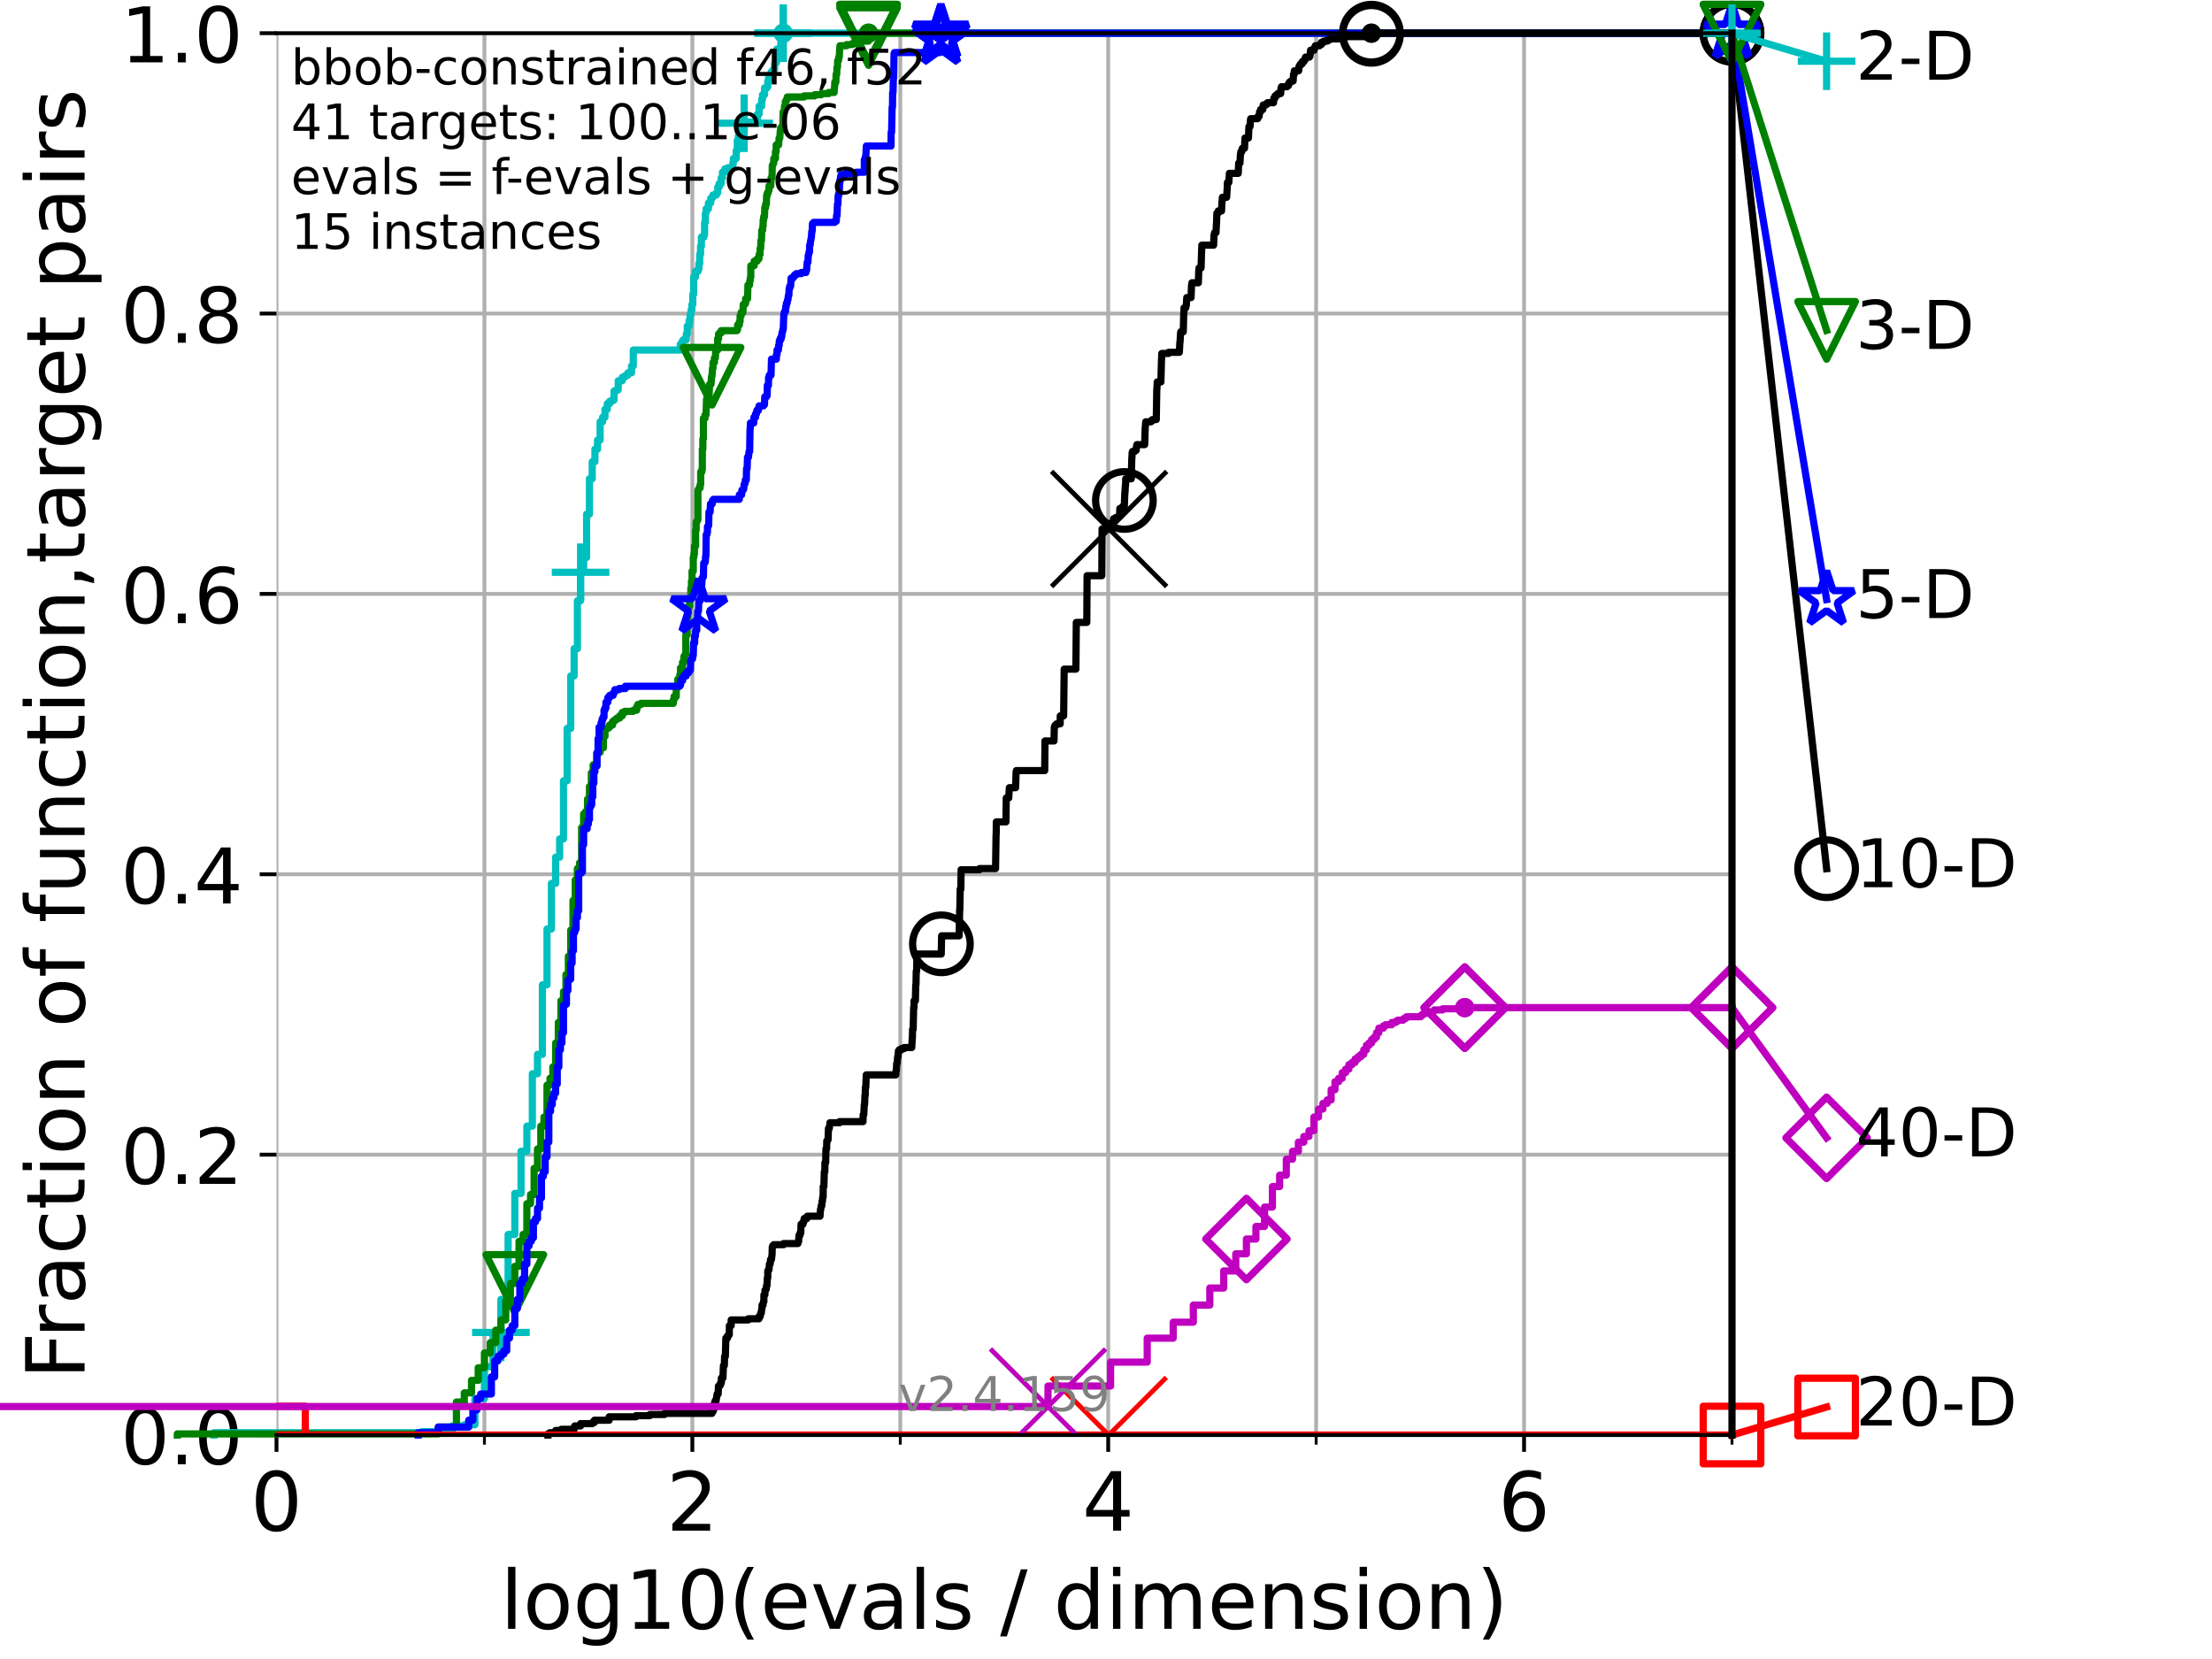 <?xml version="1.0" encoding="utf-8" standalone="no"?>
<!DOCTYPE svg PUBLIC "-//W3C//DTD SVG 1.1//EN"
  "http://www.w3.org/Graphics/SVG/1.1/DTD/svg11.dtd">
<!-- Created with matplotlib (https://matplotlib.org/) -->
<svg height="345.6pt" version="1.1" viewBox="0 0 460.8 345.6" width="460.8pt" xmlns="http://www.w3.org/2000/svg" xmlns:xlink="http://www.w3.org/1999/xlink">
 <defs>
  <style type="text/css">*{stroke-linecap:butt;stroke-linejoin:round;}</style>
 </defs>
 <g id="figure_1">
  <g id="patch_1">
   <path d="M 0 345.6 
L 460.8 345.6 
L 460.8 0 
L 0 0 
z
" style="fill:#ffffff;"/>
  </g>
  <g id="axes_1">
   <g id="patch_2">
    <path d="M 57.6 298.944 
L 360.806 298.944 
L 360.806 6.912 
L 57.6 6.912 
z
" style="fill:#ffffff;"/>
   </g>
   <g id="matplotlib.axis_1">
    <g id="xtick_1">
     <g id="line2d_1">
      <path clip-path="url(#pf79be450f6)" d="M 57.6 298.944 
L 57.6 6.912 
" style="fill:none;stroke:#b0b0b0;stroke-linecap:square;stroke-width:0.8;"/>
     </g>
     <g id="line2d_2">
      <defs>
       <path d="M 0 0 
L 0 3.5 
" id="mf4445b181b" style="stroke:#000000;stroke-width:0.8;"/>
      </defs>
      <g>
       <use style="stroke:#000000;stroke-width:0.8;" x="57.6" xlink:href="#mf4445b181b" y="298.944"/>
      </g>
     </g>
     <g id="text_1">
      <!-- 0 -->
      <g transform="translate(52.192 318.861)scale(0.17 -0.17)">
       <defs>
        <path d="M 31.781 66.406 
Q 24.172 66.406 20.328 58.906 
Q 16.5 51.422 16.5 36.375 
Q 16.5 21.391 20.328 13.891 
Q 24.172 6.391 31.781 6.391 
Q 39.453 6.391 43.281 13.891 
Q 47.125 21.391 47.125 36.375 
Q 47.125 51.422 43.281 58.906 
Q 39.453 66.406 31.781 66.406 
z
M 31.781 74.219 
Q 44.047 74.219 50.516 64.516 
Q 56.984 54.828 56.984 36.375 
Q 56.984 17.969 50.516 8.266 
Q 44.047 -1.422 31.781 -1.422 
Q 19.531 -1.422 13.062 8.266 
Q 6.594 17.969 6.594 36.375 
Q 6.594 54.828 13.062 64.516 
Q 19.531 74.219 31.781 74.219 
z
" id="DejaVuSans-48"/>
       </defs>
       <use xlink:href="#DejaVuSans-48"/>
      </g>
     </g>
    </g>
    <g id="xtick_2">
     <g id="line2d_3">
      <path clip-path="url(#pf79be450f6)" d="M 144.23 298.944 
L 144.23 6.912 
" style="fill:none;stroke:#b0b0b0;stroke-linecap:square;stroke-width:0.8;"/>
     </g>
     <g id="line2d_4">
      <g>
       <use style="stroke:#000000;stroke-width:0.8;" x="144.23" xlink:href="#mf4445b181b" y="298.944"/>
      </g>
     </g>
     <g id="text_2">
      <!-- 2 -->
      <g transform="translate(138.822 318.861)scale(0.17 -0.17)">
       <defs>
        <path d="M 19.188 8.297 
L 53.609 8.297 
L 53.609 0 
L 7.328 0 
L 7.328 8.297 
Q 12.938 14.109 22.625 23.891 
Q 32.328 33.688 34.812 36.531 
Q 39.547 41.844 41.422 45.531 
Q 43.312 49.219 43.312 52.781 
Q 43.312 58.594 39.234 62.25 
Q 35.156 65.922 28.609 65.922 
Q 23.969 65.922 18.812 64.312 
Q 13.672 62.703 7.812 59.422 
L 7.812 69.391 
Q 13.766 71.781 18.938 73 
Q 24.125 74.219 28.422 74.219 
Q 39.75 74.219 46.484 68.547 
Q 53.219 62.891 53.219 53.422 
Q 53.219 48.922 51.531 44.891 
Q 49.859 40.875 45.406 35.406 
Q 44.188 33.984 37.641 27.219 
Q 31.109 20.453 19.188 8.297 
z
" id="DejaVuSans-50"/>
       </defs>
       <use xlink:href="#DejaVuSans-50"/>
      </g>
     </g>
    </g>
    <g id="xtick_3">
     <g id="line2d_5">
      <path clip-path="url(#pf79be450f6)" d="M 230.861 298.944 
L 230.861 6.912 
" style="fill:none;stroke:#b0b0b0;stroke-linecap:square;stroke-width:0.8;"/>
     </g>
     <g id="line2d_6">
      <g>
       <use style="stroke:#000000;stroke-width:0.8;" x="230.861" xlink:href="#mf4445b181b" y="298.944"/>
      </g>
     </g>
     <g id="text_3">
      <!-- 4 -->
      <g transform="translate(225.453 318.861)scale(0.17 -0.17)">
       <defs>
        <path d="M 37.797 64.312 
L 12.891 25.391 
L 37.797 25.391 
z
M 35.203 72.906 
L 47.609 72.906 
L 47.609 25.391 
L 58.016 25.391 
L 58.016 17.188 
L 47.609 17.188 
L 47.609 0 
L 37.797 0 
L 37.797 17.188 
L 4.891 17.188 
L 4.891 26.703 
z
" id="DejaVuSans-52"/>
       </defs>
       <use xlink:href="#DejaVuSans-52"/>
      </g>
     </g>
    </g>
    <g id="xtick_4">
     <g id="line2d_7">
      <path clip-path="url(#pf79be450f6)" d="M 317.491 298.944 
L 317.491 6.912 
" style="fill:none;stroke:#b0b0b0;stroke-linecap:square;stroke-width:0.8;"/>
     </g>
     <g id="line2d_8">
      <g>
       <use style="stroke:#000000;stroke-width:0.8;" x="317.491" xlink:href="#mf4445b181b" y="298.944"/>
      </g>
     </g>
     <g id="text_4">
      <!-- 6 -->
      <g transform="translate(312.083 318.861)scale(0.17 -0.17)">
       <defs>
        <path d="M 33.016 40.375 
Q 26.375 40.375 22.484 35.828 
Q 18.609 31.297 18.609 23.391 
Q 18.609 15.531 22.484 10.953 
Q 26.375 6.391 33.016 6.391 
Q 39.656 6.391 43.531 10.953 
Q 47.406 15.531 47.406 23.391 
Q 47.406 31.297 43.531 35.828 
Q 39.656 40.375 33.016 40.375 
z
M 52.594 71.297 
L 52.594 62.312 
Q 48.875 64.062 45.094 64.984 
Q 41.312 65.922 37.594 65.922 
Q 27.828 65.922 22.672 59.328 
Q 17.531 52.734 16.797 39.406 
Q 19.672 43.656 24.016 45.922 
Q 28.375 48.188 33.594 48.188 
Q 44.578 48.188 50.953 41.516 
Q 57.328 34.859 57.328 23.391 
Q 57.328 12.156 50.688 5.359 
Q 44.047 -1.422 33.016 -1.422 
Q 20.359 -1.422 13.672 8.266 
Q 6.984 17.969 6.984 36.375 
Q 6.984 53.656 15.188 63.938 
Q 23.391 74.219 37.203 74.219 
Q 40.922 74.219 44.703 73.484 
Q 48.484 72.75 52.594 71.297 
z
" id="DejaVuSans-54"/>
       </defs>
       <use xlink:href="#DejaVuSans-54"/>
      </g>
     </g>
    </g>
    <g id="xtick_5">
     <g id="line2d_9">
      <path clip-path="url(#pf79be450f6)" d="M 100.915 298.944 
L 100.915 6.912 
" style="fill:none;stroke:#b0b0b0;stroke-linecap:square;stroke-width:0.8;"/>
     </g>
     <g id="line2d_10">
      <defs>
       <path d="M 0 0 
L 0 2 
" id="mdcf6538d51" style="stroke:#000000;stroke-width:0.6;"/>
      </defs>
      <g>
       <use style="stroke:#000000;stroke-width:0.6;" x="100.915" xlink:href="#mdcf6538d51" y="298.944"/>
      </g>
     </g>
    </g>
    <g id="xtick_6">
     <g id="line2d_11">
      <path clip-path="url(#pf79be450f6)" d="M 187.546 298.944 
L 187.546 6.912 
" style="fill:none;stroke:#b0b0b0;stroke-linecap:square;stroke-width:0.8;"/>
     </g>
     <g id="line2d_12">
      <g>
       <use style="stroke:#000000;stroke-width:0.6;" x="187.546" xlink:href="#mdcf6538d51" y="298.944"/>
      </g>
     </g>
    </g>
    <g id="xtick_7">
     <g id="line2d_13">
      <path clip-path="url(#pf79be450f6)" d="M 274.176 298.944 
L 274.176 6.912 
" style="fill:none;stroke:#b0b0b0;stroke-linecap:square;stroke-width:0.8;"/>
     </g>
     <g id="line2d_14">
      <g>
       <use style="stroke:#000000;stroke-width:0.6;" x="274.176" xlink:href="#mdcf6538d51" y="298.944"/>
      </g>
     </g>
    </g>
    <g id="xtick_8">
     <g id="line2d_15">
      <path clip-path="url(#pf79be450f6)" d="M 360.806 298.944 
L 360.806 6.912 
" style="fill:none;stroke:#b0b0b0;stroke-linecap:square;stroke-width:0.8;"/>
     </g>
     <g id="line2d_16">
      <g>
       <use style="stroke:#000000;stroke-width:0.6;" x="360.806" xlink:href="#mdcf6538d51" y="298.944"/>
      </g>
     </g>
    </g>
    <g id="text_5">
     <!-- log10(evals / dimension) -->
     <g transform="translate(104.239 339.314)scale(0.17 -0.17)">
      <defs>
       <path d="M 9.422 75.984 
L 18.406 75.984 
L 18.406 0 
L 9.422 0 
z
" id="DejaVuSans-108"/>
       <path d="M 30.609 48.391 
Q 23.391 48.391 19.188 42.75 
Q 14.984 37.109 14.984 27.297 
Q 14.984 17.484 19.156 11.844 
Q 23.344 6.203 30.609 6.203 
Q 37.797 6.203 41.984 11.859 
Q 46.188 17.531 46.188 27.297 
Q 46.188 37.016 41.984 42.703 
Q 37.797 48.391 30.609 48.391 
z
M 30.609 56 
Q 42.328 56 49.016 48.375 
Q 55.719 40.766 55.719 27.297 
Q 55.719 13.875 49.016 6.219 
Q 42.328 -1.422 30.609 -1.422 
Q 18.844 -1.422 12.172 6.219 
Q 5.516 13.875 5.516 27.297 
Q 5.516 40.766 12.172 48.375 
Q 18.844 56 30.609 56 
z
" id="DejaVuSans-111"/>
       <path d="M 45.406 27.984 
Q 45.406 37.75 41.375 43.109 
Q 37.359 48.484 30.078 48.484 
Q 22.859 48.484 18.828 43.109 
Q 14.797 37.75 14.797 27.984 
Q 14.797 18.266 18.828 12.891 
Q 22.859 7.516 30.078 7.516 
Q 37.359 7.516 41.375 12.891 
Q 45.406 18.266 45.406 27.984 
z
M 54.391 6.781 
Q 54.391 -7.172 48.188 -13.984 
Q 42 -20.797 29.203 -20.797 
Q 24.469 -20.797 20.266 -20.094 
Q 16.062 -19.391 12.109 -17.922 
L 12.109 -9.188 
Q 16.062 -11.328 19.922 -12.344 
Q 23.781 -13.375 27.781 -13.375 
Q 36.625 -13.375 41.016 -8.766 
Q 45.406 -4.156 45.406 5.172 
L 45.406 9.625 
Q 42.625 4.781 38.281 2.391 
Q 33.938 0 27.875 0 
Q 17.828 0 11.672 7.656 
Q 5.516 15.328 5.516 27.984 
Q 5.516 40.672 11.672 48.328 
Q 17.828 56 27.875 56 
Q 33.938 56 38.281 53.609 
Q 42.625 51.219 45.406 46.391 
L 45.406 54.688 
L 54.391 54.688 
z
" id="DejaVuSans-103"/>
       <path d="M 12.406 8.297 
L 28.516 8.297 
L 28.516 63.922 
L 10.984 60.406 
L 10.984 69.391 
L 28.422 72.906 
L 38.281 72.906 
L 38.281 8.297 
L 54.391 8.297 
L 54.391 0 
L 12.406 0 
z
" id="DejaVuSans-49"/>
       <path d="M 31 75.875 
Q 24.469 64.656 21.281 53.656 
Q 18.109 42.672 18.109 31.391 
Q 18.109 20.125 21.312 9.062 
Q 24.516 -2 31 -13.188 
L 23.188 -13.188 
Q 15.875 -1.703 12.234 9.375 
Q 8.594 20.453 8.594 31.391 
Q 8.594 42.281 12.203 53.312 
Q 15.828 64.359 23.188 75.875 
z
" id="DejaVuSans-40"/>
       <path d="M 56.203 29.594 
L 56.203 25.203 
L 14.891 25.203 
Q 15.484 15.922 20.484 11.062 
Q 25.484 6.203 34.422 6.203 
Q 39.594 6.203 44.453 7.469 
Q 49.312 8.734 54.109 11.281 
L 54.109 2.781 
Q 49.266 0.734 44.188 -0.344 
Q 39.109 -1.422 33.891 -1.422 
Q 20.797 -1.422 13.156 6.188 
Q 5.516 13.812 5.516 26.812 
Q 5.516 40.234 12.766 48.109 
Q 20.016 56 32.328 56 
Q 43.359 56 49.781 48.891 
Q 56.203 41.797 56.203 29.594 
z
M 47.219 32.234 
Q 47.125 39.594 43.094 43.984 
Q 39.062 48.391 32.422 48.391 
Q 24.906 48.391 20.391 44.141 
Q 15.875 39.891 15.188 32.172 
z
" id="DejaVuSans-101"/>
       <path d="M 2.984 54.688 
L 12.5 54.688 
L 29.594 8.797 
L 46.688 54.688 
L 56.203 54.688 
L 35.688 0 
L 23.484 0 
z
" id="DejaVuSans-118"/>
       <path d="M 34.281 27.484 
Q 23.391 27.484 19.188 25 
Q 14.984 22.516 14.984 16.5 
Q 14.984 11.719 18.141 8.906 
Q 21.297 6.109 26.703 6.109 
Q 34.188 6.109 38.703 11.406 
Q 43.219 16.703 43.219 25.484 
L 43.219 27.484 
z
M 52.203 31.203 
L 52.203 0 
L 43.219 0 
L 43.219 8.297 
Q 40.141 3.328 35.547 0.953 
Q 30.953 -1.422 24.312 -1.422 
Q 15.922 -1.422 10.953 3.297 
Q 6 8.016 6 15.922 
Q 6 25.141 12.172 29.828 
Q 18.359 34.516 30.609 34.516 
L 43.219 34.516 
L 43.219 35.406 
Q 43.219 41.609 39.141 45 
Q 35.062 48.391 27.688 48.391 
Q 23 48.391 18.547 47.266 
Q 14.109 46.141 10.016 43.891 
L 10.016 52.203 
Q 14.938 54.109 19.578 55.047 
Q 24.219 56 28.609 56 
Q 40.484 56 46.344 49.844 
Q 52.203 43.703 52.203 31.203 
z
" id="DejaVuSans-97"/>
       <path d="M 44.281 53.078 
L 44.281 44.578 
Q 40.484 46.531 36.375 47.5 
Q 32.281 48.484 27.875 48.484 
Q 21.188 48.484 17.844 46.438 
Q 14.5 44.391 14.5 40.281 
Q 14.5 37.156 16.891 35.375 
Q 19.281 33.594 26.516 31.984 
L 29.594 31.297 
Q 39.156 29.25 43.188 25.516 
Q 47.219 21.781 47.219 15.094 
Q 47.219 7.469 41.188 3.016 
Q 35.156 -1.422 24.609 -1.422 
Q 20.219 -1.422 15.453 -0.562 
Q 10.688 0.297 5.422 2 
L 5.422 11.281 
Q 10.406 8.688 15.234 7.391 
Q 20.062 6.109 24.812 6.109 
Q 31.156 6.109 34.562 8.281 
Q 37.984 10.453 37.984 14.406 
Q 37.984 18.062 35.516 20.016 
Q 33.062 21.969 24.703 23.781 
L 21.578 24.516 
Q 13.234 26.266 9.516 29.906 
Q 5.812 33.547 5.812 39.891 
Q 5.812 47.609 11.281 51.797 
Q 16.75 56 26.812 56 
Q 31.781 56 36.172 55.266 
Q 40.578 54.547 44.281 53.078 
z
" id="DejaVuSans-115"/>
       <path id="DejaVuSans-32"/>
       <path d="M 25.391 72.906 
L 33.688 72.906 
L 8.297 -9.281 
L 0 -9.281 
z
" id="DejaVuSans-47"/>
       <path d="M 45.406 46.391 
L 45.406 75.984 
L 54.391 75.984 
L 54.391 0 
L 45.406 0 
L 45.406 8.203 
Q 42.578 3.328 38.25 0.953 
Q 33.938 -1.422 27.875 -1.422 
Q 17.969 -1.422 11.734 6.484 
Q 5.516 14.406 5.516 27.297 
Q 5.516 40.188 11.734 48.094 
Q 17.969 56 27.875 56 
Q 33.938 56 38.25 53.625 
Q 42.578 51.266 45.406 46.391 
z
M 14.797 27.297 
Q 14.797 17.391 18.875 11.75 
Q 22.953 6.109 30.078 6.109 
Q 37.203 6.109 41.297 11.75 
Q 45.406 17.391 45.406 27.297 
Q 45.406 37.203 41.297 42.844 
Q 37.203 48.484 30.078 48.484 
Q 22.953 48.484 18.875 42.844 
Q 14.797 37.203 14.797 27.297 
z
" id="DejaVuSans-100"/>
       <path d="M 9.422 54.688 
L 18.406 54.688 
L 18.406 0 
L 9.422 0 
z
M 9.422 75.984 
L 18.406 75.984 
L 18.406 64.594 
L 9.422 64.594 
z
" id="DejaVuSans-105"/>
       <path d="M 52 44.188 
Q 55.375 50.25 60.062 53.125 
Q 64.75 56 71.094 56 
Q 79.641 56 84.281 50.016 
Q 88.922 44.047 88.922 33.016 
L 88.922 0 
L 79.891 0 
L 79.891 32.719 
Q 79.891 40.578 77.094 44.375 
Q 74.312 48.188 68.609 48.188 
Q 61.625 48.188 57.562 43.547 
Q 53.516 38.922 53.516 30.906 
L 53.516 0 
L 44.484 0 
L 44.484 32.719 
Q 44.484 40.625 41.703 44.406 
Q 38.922 48.188 33.109 48.188 
Q 26.219 48.188 22.156 43.531 
Q 18.109 38.875 18.109 30.906 
L 18.109 0 
L 9.078 0 
L 9.078 54.688 
L 18.109 54.688 
L 18.109 46.188 
Q 21.188 51.219 25.484 53.609 
Q 29.781 56 35.688 56 
Q 41.656 56 45.828 52.969 
Q 50 49.953 52 44.188 
z
" id="DejaVuSans-109"/>
       <path d="M 54.891 33.016 
L 54.891 0 
L 45.906 0 
L 45.906 32.719 
Q 45.906 40.484 42.875 44.328 
Q 39.844 48.188 33.797 48.188 
Q 26.516 48.188 22.312 43.547 
Q 18.109 38.922 18.109 30.906 
L 18.109 0 
L 9.078 0 
L 9.078 54.688 
L 18.109 54.688 
L 18.109 46.188 
Q 21.344 51.125 25.703 53.562 
Q 30.078 56 35.797 56 
Q 45.219 56 50.047 50.172 
Q 54.891 44.344 54.891 33.016 
z
" id="DejaVuSans-110"/>
       <path d="M 8.016 75.875 
L 15.828 75.875 
Q 23.141 64.359 26.781 53.312 
Q 30.422 42.281 30.422 31.391 
Q 30.422 20.453 26.781 9.375 
Q 23.141 -1.703 15.828 -13.188 
L 8.016 -13.188 
Q 14.5 -2 17.703 9.062 
Q 20.906 20.125 20.906 31.391 
Q 20.906 42.672 17.703 53.656 
Q 14.5 64.656 8.016 75.875 
z
" id="DejaVuSans-41"/>
      </defs>
      <use xlink:href="#DejaVuSans-108"/>
      <use x="27.783" xlink:href="#DejaVuSans-111"/>
      <use x="88.965" xlink:href="#DejaVuSans-103"/>
      <use x="152.441" xlink:href="#DejaVuSans-49"/>
      <use x="216.064" xlink:href="#DejaVuSans-48"/>
      <use x="279.688" xlink:href="#DejaVuSans-40"/>
      <use x="318.701" xlink:href="#DejaVuSans-101"/>
      <use x="380.225" xlink:href="#DejaVuSans-118"/>
      <use x="439.404" xlink:href="#DejaVuSans-97"/>
      <use x="500.684" xlink:href="#DejaVuSans-108"/>
      <use x="528.467" xlink:href="#DejaVuSans-115"/>
      <use x="580.566" xlink:href="#DejaVuSans-32"/>
      <use x="612.354" xlink:href="#DejaVuSans-47"/>
      <use x="646.045" xlink:href="#DejaVuSans-32"/>
      <use x="677.832" xlink:href="#DejaVuSans-100"/>
      <use x="741.309" xlink:href="#DejaVuSans-105"/>
      <use x="769.092" xlink:href="#DejaVuSans-109"/>
      <use x="866.504" xlink:href="#DejaVuSans-101"/>
      <use x="928.027" xlink:href="#DejaVuSans-110"/>
      <use x="991.406" xlink:href="#DejaVuSans-115"/>
      <use x="1043.506" xlink:href="#DejaVuSans-105"/>
      <use x="1071.289" xlink:href="#DejaVuSans-111"/>
      <use x="1132.471" xlink:href="#DejaVuSans-110"/>
      <use x="1195.85" xlink:href="#DejaVuSans-41"/>
     </g>
    </g>
   </g>
   <g id="matplotlib.axis_2">
    <g id="ytick_1">
     <g id="line2d_17">
      <path clip-path="url(#pf79be450f6)" d="M 57.6 298.944 
L 360.806 298.944 
" style="fill:none;stroke:#b0b0b0;stroke-linecap:square;stroke-width:0.8;"/>
     </g>
     <g id="line2d_18">
      <defs>
       <path d="M 0 0 
L -3.5 0 
" id="md18057b6d3" style="stroke:#000000;stroke-width:0.8;"/>
      </defs>
      <g>
       <use style="stroke:#000000;stroke-width:0.8;" x="57.6" xlink:href="#md18057b6d3" y="298.944"/>
      </g>
     </g>
     <g id="text_6">
      <!-- 0.0 -->
      <g transform="translate(25.155 305.023)scale(0.16 -0.16)">
       <defs>
        <path d="M 10.688 12.406 
L 21 12.406 
L 21 0 
L 10.688 0 
z
" id="DejaVuSans-46"/>
       </defs>
       <use xlink:href="#DejaVuSans-48"/>
       <use x="63.623" xlink:href="#DejaVuSans-46"/>
       <use x="95.41" xlink:href="#DejaVuSans-48"/>
      </g>
     </g>
    </g>
    <g id="ytick_2">
     <g id="line2d_19">
      <path clip-path="url(#pf79be450f6)" d="M 57.6 240.538 
L 360.806 240.538 
" style="fill:none;stroke:#b0b0b0;stroke-linecap:square;stroke-width:0.8;"/>
     </g>
     <g id="line2d_20">
      <g>
       <use style="stroke:#000000;stroke-width:0.8;" x="57.6" xlink:href="#md18057b6d3" y="240.538"/>
      </g>
     </g>
     <g id="text_7">
      <!-- 0.2 -->
      <g transform="translate(25.155 246.616)scale(0.16 -0.16)">
       <use xlink:href="#DejaVuSans-48"/>
       <use x="63.623" xlink:href="#DejaVuSans-46"/>
       <use x="95.41" xlink:href="#DejaVuSans-50"/>
      </g>
     </g>
    </g>
    <g id="ytick_3">
     <g id="line2d_21">
      <path clip-path="url(#pf79be450f6)" d="M 57.6 182.131 
L 360.806 182.131 
" style="fill:none;stroke:#b0b0b0;stroke-linecap:square;stroke-width:0.8;"/>
     </g>
     <g id="line2d_22">
      <g>
       <use style="stroke:#000000;stroke-width:0.8;" x="57.6" xlink:href="#md18057b6d3" y="182.131"/>
      </g>
     </g>
     <g id="text_8">
      <!-- 0.4 -->
      <g transform="translate(25.155 188.21)scale(0.16 -0.16)">
       <use xlink:href="#DejaVuSans-48"/>
       <use x="63.623" xlink:href="#DejaVuSans-46"/>
       <use x="95.41" xlink:href="#DejaVuSans-52"/>
      </g>
     </g>
    </g>
    <g id="ytick_4">
     <g id="line2d_23">
      <path clip-path="url(#pf79be450f6)" d="M 57.6 123.725 
L 360.806 123.725 
" style="fill:none;stroke:#b0b0b0;stroke-linecap:square;stroke-width:0.8;"/>
     </g>
     <g id="line2d_24">
      <g>
       <use style="stroke:#000000;stroke-width:0.8;" x="57.6" xlink:href="#md18057b6d3" y="123.725"/>
      </g>
     </g>
     <g id="text_9">
      <!-- 0.6 -->
      <g transform="translate(25.155 129.804)scale(0.16 -0.16)">
       <use xlink:href="#DejaVuSans-48"/>
       <use x="63.623" xlink:href="#DejaVuSans-46"/>
       <use x="95.41" xlink:href="#DejaVuSans-54"/>
      </g>
     </g>
    </g>
    <g id="ytick_5">
     <g id="line2d_25">
      <path clip-path="url(#pf79be450f6)" d="M 57.6 65.318 
L 360.806 65.318 
" style="fill:none;stroke:#b0b0b0;stroke-linecap:square;stroke-width:0.8;"/>
     </g>
     <g id="line2d_26">
      <g>
       <use style="stroke:#000000;stroke-width:0.8;" x="57.6" xlink:href="#md18057b6d3" y="65.318"/>
      </g>
     </g>
     <g id="text_10">
      <!-- 0.8 -->
      <g transform="translate(25.155 71.397)scale(0.16 -0.16)">
       <defs>
        <path d="M 31.781 34.625 
Q 24.75 34.625 20.719 30.859 
Q 16.703 27.094 16.703 20.516 
Q 16.703 13.922 20.719 10.156 
Q 24.75 6.391 31.781 6.391 
Q 38.812 6.391 42.859 10.172 
Q 46.922 13.969 46.922 20.516 
Q 46.922 27.094 42.891 30.859 
Q 38.875 34.625 31.781 34.625 
z
M 21.922 38.812 
Q 15.578 40.375 12.031 44.719 
Q 8.5 49.078 8.5 55.328 
Q 8.5 64.062 14.719 69.141 
Q 20.953 74.219 31.781 74.219 
Q 42.672 74.219 48.875 69.141 
Q 55.078 64.062 55.078 55.328 
Q 55.078 49.078 51.531 44.719 
Q 48 40.375 41.703 38.812 
Q 48.828 37.156 52.797 32.312 
Q 56.781 27.484 56.781 20.516 
Q 56.781 9.906 50.312 4.234 
Q 43.844 -1.422 31.781 -1.422 
Q 19.734 -1.422 13.25 4.234 
Q 6.781 9.906 6.781 20.516 
Q 6.781 27.484 10.781 32.312 
Q 14.797 37.156 21.922 38.812 
z
M 18.312 54.391 
Q 18.312 48.734 21.844 45.562 
Q 25.391 42.391 31.781 42.391 
Q 38.141 42.391 41.719 45.562 
Q 45.312 48.734 45.312 54.391 
Q 45.312 60.062 41.719 63.234 
Q 38.141 66.406 31.781 66.406 
Q 25.391 66.406 21.844 63.234 
Q 18.312 60.062 18.312 54.391 
z
" id="DejaVuSans-56"/>
       </defs>
       <use xlink:href="#DejaVuSans-48"/>
       <use x="63.623" xlink:href="#DejaVuSans-46"/>
       <use x="95.41" xlink:href="#DejaVuSans-56"/>
      </g>
     </g>
    </g>
    <g id="ytick_6">
     <g id="line2d_27">
      <path clip-path="url(#pf79be450f6)" d="M 57.6 6.912 
L 360.806 6.912 
" style="fill:none;stroke:#b0b0b0;stroke-linecap:square;stroke-width:0.8;"/>
     </g>
     <g id="line2d_28">
      <g>
       <use style="stroke:#000000;stroke-width:0.8;" x="57.6" xlink:href="#md18057b6d3" y="6.912"/>
      </g>
     </g>
     <g id="text_11">
      <!-- 1.0 -->
      <g transform="translate(25.155 12.991)scale(0.16 -0.16)">
       <use xlink:href="#DejaVuSans-49"/>
       <use x="63.623" xlink:href="#DejaVuSans-46"/>
       <use x="95.41" xlink:href="#DejaVuSans-48"/>
      </g>
     </g>
    </g>
    <g id="text_12">
     <!-- Fraction of function,target pairs -->
     <g transform="translate(17.62 287.313)rotate(-90)scale(0.17 -0.17)">
      <defs>
       <path d="M 9.812 72.906 
L 51.703 72.906 
L 51.703 64.594 
L 19.672 64.594 
L 19.672 43.109 
L 48.578 43.109 
L 48.578 34.812 
L 19.672 34.812 
L 19.672 0 
L 9.812 0 
z
" id="DejaVuSans-70"/>
       <path d="M 41.109 46.297 
Q 39.594 47.172 37.812 47.578 
Q 36.031 48 33.891 48 
Q 26.266 48 22.188 43.047 
Q 18.109 38.094 18.109 28.812 
L 18.109 0 
L 9.078 0 
L 9.078 54.688 
L 18.109 54.688 
L 18.109 46.188 
Q 20.953 51.172 25.484 53.578 
Q 30.031 56 36.531 56 
Q 37.453 56 38.578 55.875 
Q 39.703 55.766 41.062 55.516 
z
" id="DejaVuSans-114"/>
       <path d="M 48.781 52.594 
L 48.781 44.188 
Q 44.969 46.297 41.141 47.344 
Q 37.312 48.391 33.406 48.391 
Q 24.656 48.391 19.812 42.844 
Q 14.984 37.312 14.984 27.297 
Q 14.984 17.281 19.812 11.734 
Q 24.656 6.203 33.406 6.203 
Q 37.312 6.203 41.141 7.25 
Q 44.969 8.297 48.781 10.406 
L 48.781 2.094 
Q 45.016 0.344 40.984 -0.531 
Q 36.969 -1.422 32.422 -1.422 
Q 20.062 -1.422 12.781 6.344 
Q 5.516 14.109 5.516 27.297 
Q 5.516 40.672 12.859 48.328 
Q 20.219 56 33.016 56 
Q 37.156 56 41.109 55.141 
Q 45.062 54.297 48.781 52.594 
z
" id="DejaVuSans-99"/>
       <path d="M 18.312 70.219 
L 18.312 54.688 
L 36.812 54.688 
L 36.812 47.703 
L 18.312 47.703 
L 18.312 18.016 
Q 18.312 11.328 20.141 9.422 
Q 21.969 7.516 27.594 7.516 
L 36.812 7.516 
L 36.812 0 
L 27.594 0 
Q 17.188 0 13.234 3.875 
Q 9.281 7.766 9.281 18.016 
L 9.281 47.703 
L 2.688 47.703 
L 2.688 54.688 
L 9.281 54.688 
L 9.281 70.219 
z
" id="DejaVuSans-116"/>
       <path d="M 37.109 75.984 
L 37.109 68.5 
L 28.516 68.5 
Q 23.688 68.5 21.797 66.547 
Q 19.922 64.594 19.922 59.516 
L 19.922 54.688 
L 34.719 54.688 
L 34.719 47.703 
L 19.922 47.703 
L 19.922 0 
L 10.891 0 
L 10.891 47.703 
L 2.297 47.703 
L 2.297 54.688 
L 10.891 54.688 
L 10.891 58.5 
Q 10.891 67.625 15.141 71.797 
Q 19.391 75.984 28.609 75.984 
z
" id="DejaVuSans-102"/>
       <path d="M 8.5 21.578 
L 8.5 54.688 
L 17.484 54.688 
L 17.484 21.922 
Q 17.484 14.156 20.5 10.266 
Q 23.531 6.391 29.594 6.391 
Q 36.859 6.391 41.078 11.031 
Q 45.312 15.672 45.312 23.688 
L 45.312 54.688 
L 54.297 54.688 
L 54.297 0 
L 45.312 0 
L 45.312 8.406 
Q 42.047 3.422 37.719 1 
Q 33.406 -1.422 27.688 -1.422 
Q 18.266 -1.422 13.375 4.438 
Q 8.5 10.297 8.5 21.578 
z
M 31.109 56 
z
" id="DejaVuSans-117"/>
       <path d="M 11.719 12.406 
L 22.016 12.406 
L 22.016 4 
L 14.016 -11.625 
L 7.719 -11.625 
L 11.719 4 
z
" id="DejaVuSans-44"/>
       <path d="M 18.109 8.203 
L 18.109 -20.797 
L 9.078 -20.797 
L 9.078 54.688 
L 18.109 54.688 
L 18.109 46.391 
Q 20.953 51.266 25.266 53.625 
Q 29.594 56 35.594 56 
Q 45.562 56 51.781 48.094 
Q 58.016 40.188 58.016 27.297 
Q 58.016 14.406 51.781 6.484 
Q 45.562 -1.422 35.594 -1.422 
Q 29.594 -1.422 25.266 0.953 
Q 20.953 3.328 18.109 8.203 
z
M 48.688 27.297 
Q 48.688 37.203 44.609 42.844 
Q 40.531 48.484 33.406 48.484 
Q 26.266 48.484 22.188 42.844 
Q 18.109 37.203 18.109 27.297 
Q 18.109 17.391 22.188 11.75 
Q 26.266 6.109 33.406 6.109 
Q 40.531 6.109 44.609 11.75 
Q 48.688 17.391 48.688 27.297 
z
" id="DejaVuSans-112"/>
      </defs>
      <use xlink:href="#DejaVuSans-70"/>
      <use x="50.27" xlink:href="#DejaVuSans-114"/>
      <use x="91.383" xlink:href="#DejaVuSans-97"/>
      <use x="152.662" xlink:href="#DejaVuSans-99"/>
      <use x="207.643" xlink:href="#DejaVuSans-116"/>
      <use x="246.852" xlink:href="#DejaVuSans-105"/>
      <use x="274.635" xlink:href="#DejaVuSans-111"/>
      <use x="335.816" xlink:href="#DejaVuSans-110"/>
      <use x="399.195" xlink:href="#DejaVuSans-32"/>
      <use x="430.982" xlink:href="#DejaVuSans-111"/>
      <use x="492.164" xlink:href="#DejaVuSans-102"/>
      <use x="527.369" xlink:href="#DejaVuSans-32"/>
      <use x="559.156" xlink:href="#DejaVuSans-102"/>
      <use x="594.361" xlink:href="#DejaVuSans-117"/>
      <use x="657.74" xlink:href="#DejaVuSans-110"/>
      <use x="721.119" xlink:href="#DejaVuSans-99"/>
      <use x="776.1" xlink:href="#DejaVuSans-116"/>
      <use x="815.309" xlink:href="#DejaVuSans-105"/>
      <use x="843.092" xlink:href="#DejaVuSans-111"/>
      <use x="904.273" xlink:href="#DejaVuSans-110"/>
      <use x="967.652" xlink:href="#DejaVuSans-44"/>
      <use x="999.439" xlink:href="#DejaVuSans-116"/>
      <use x="1038.648" xlink:href="#DejaVuSans-97"/>
      <use x="1099.928" xlink:href="#DejaVuSans-114"/>
      <use x="1139.291" xlink:href="#DejaVuSans-103"/>
      <use x="1202.768" xlink:href="#DejaVuSans-101"/>
      <use x="1264.291" xlink:href="#DejaVuSans-116"/>
      <use x="1303.5" xlink:href="#DejaVuSans-32"/>
      <use x="1335.287" xlink:href="#DejaVuSans-112"/>
      <use x="1398.764" xlink:href="#DejaVuSans-97"/>
      <use x="1460.043" xlink:href="#DejaVuSans-105"/>
      <use x="1487.826" xlink:href="#DejaVuSans-114"/>
      <use x="1528.939" xlink:href="#DejaVuSans-115"/>
     </g>
    </g>
   </g>
   <g id="line2d_29">
    <defs>
     <path d="M 0 1.5 
C 0.398 1.5 0.779 1.342 1.061 1.061 
C 1.342 0.779 1.5 0.398 1.5 0 
C 1.5 -0.398 1.342 -0.779 1.061 -1.061 
C 0.779 -1.342 0.398 -1.5 0 -1.5 
C -0.398 -1.5 -0.779 -1.342 -1.061 -1.061 
C -1.342 -0.779 -1.5 -0.398 -1.5 0 
C -1.5 0.398 -1.342 0.779 -1.061 1.061 
C -0.779 1.342 -0.398 1.5 0 1.5 
z
" id="mcc2413d8f3" style="stroke:#00bfbf;"/>
    </defs>
    <g>
     <use style="fill:#00bfbf;stroke:#00bfbf;" x="163.157" xlink:href="#mcc2413d8f3" y="6.912"/>
     <use style="fill:#00bfbf;stroke:#00bfbf;" x="163.157" xlink:href="#mcc2413d8f3" y="6.912"/>
    </g>
   </g>
   <g id="line2d_30">
    <path d="M 44.561 298.944 
L 44.561 298.469 
L 87.876 298.469 
L 87.876 298.232 
L 94.206 298.232 
L 94.206 297.045 
L 96.718 297.045 
L 96.718 296.807 
L 98.933 296.807 
L 98.933 291.346 
L 100.915 291.346 
L 100.915 284.699 
L 102.708 284.699 
L 102.708 277.576 
L 104.345 277.576 
L 104.345 270.69 
L 105.851 270.69 
L 105.851 257.157 
L 107.245 257.157 
L 107.245 248.61 
L 108.543 248.61 
L 108.543 239.825 
L 109.757 239.825 
L 109.757 234.602 
L 110.897 234.602 
L 110.897 223.68 
L 111.972 223.68 
L 111.972 219.644 
L 112.989 219.644 
L 112.989 205.161 
L 113.954 205.161 
L 113.954 193.528 
L 114.872 193.528 
L 114.872 184.031 
L 115.747 184.031 
L 115.747 178.57 
L 116.584 178.57 
L 116.584 174.771 
L 117.384 174.771 
L 117.384 162.662 
L 118.152 162.662 
L 118.152 151.741 
L 118.89 151.741 
L 118.89 140.819 
L 119.6 140.819 
L 119.6 135.121 
L 120.284 135.121 
L 120.284 125.149 
L 120.944 125.149 
L 120.944 119.214 
L 121.582 119.214 
L 121.582 116.127 
L 122.199 116.127 
L 122.199 107.105 
L 122.796 107.105 
L 122.796 99.745 
L 123.375 99.745 
L 123.375 96.184 
L 123.936 96.184 
L 123.936 93.572 
L 124.482 93.572 
L 124.482 91.673 
L 125.012 91.673 
L 125.012 87.874 
L 125.527 87.874 
L 125.527 86.924 
L 126.029 86.924 
L 126.029 85.262 
L 126.517 85.262 
L 126.517 84.075 
L 126.994 84.075 
L 126.994 83.6 
L 127.458 83.6 
L 127.458 83.363 
L 127.911 83.363 
L 127.911 81.463 
L 128.354 81.463 
L 128.354 81.226 
L 128.786 81.226 
L 128.786 79.326 
L 129.623 79.326 
L 129.623 78.614 
L 130.027 78.614 
L 130.027 78.377 
L 130.423 78.377 
L 130.423 78.139 
L 130.811 78.139 
L 130.811 77.664 
L 131.564 77.664 
L 131.564 76.24 
L 131.929 76.24 
L 131.929 72.916 
L 141.718 72.916 
L 141.718 71.729 
L 142.144 71.729 
L 142.144 71.017 
L 142.353 71.017 
L 142.353 70.779 
L 142.966 70.779 
L 142.966 69.592 
L 143.166 69.592 
L 143.166 67.93 
L 143.56 67.93 
L 143.56 66.743 
L 143.754 66.743 
L 143.754 65.556 
L 143.946 65.556 
L 143.946 64.606 
L 144.136 64.606 
L 144.136 63.419 
L 144.324 63.419 
L 144.324 61.282 
L 144.51 61.282 
L 144.51 57.721 
L 144.878 57.721 
L 144.878 56.534 
L 145.415 56.534 
L 145.415 56.059 
L 145.591 56.059 
L 145.591 54.872 
L 145.765 54.872 
L 145.765 52.972 
L 145.938 52.972 
L 145.938 51.31 
L 146.109 51.31 
L 146.109 49.411 
L 146.613 49.411 
L 146.613 48.936 
L 146.778 48.936 
L 146.778 46.324 
L 146.941 46.324 
L 146.941 44.425 
L 147.103 44.425 
L 147.103 43.475 
L 147.582 43.475 
L 147.582 42.288 
L 148.048 42.288 
L 148.048 41.339 
L 148.353 41.339 
L 148.353 41.101 
L 148.503 41.101 
L 148.503 40.626 
L 149.238 40.626 
L 149.238 40.151 
L 149.524 40.151 
L 149.524 38.964 
L 149.806 38.964 
L 149.806 38.252 
L 150.221 38.252 
L 150.221 37.065 
L 150.493 37.065 
L 150.493 35.878 
L 151.024 35.878 
L 151.024 35.166 
L 151.669 35.166 
L 151.669 34.928 
L 152.656 34.928 
L 152.656 33.978 
L 152.776 33.978 
L 152.776 33.029 
L 153.364 33.029 
L 153.364 31.367 
L 153.594 31.367 
L 153.594 29.23 
L 153.821 29.23 
L 153.821 28.28 
L 154.268 28.28 
L 154.268 25.669 
L 155.024 25.669 
L 155.024 25.431 
L 157.78 25.431 
L 157.78 23.769 
L 158.143 23.769 
L 158.143 22.107 
L 158.674 22.107 
L 158.674 20.683 
L 158.848 20.683 
L 158.848 19.733 
L 159.275 19.733 
L 159.275 18.308 
L 159.776 18.308 
L 159.776 18.071 
L 159.94 18.071 
L 159.94 16.884 
L 160.102 16.884 
L 160.102 16.172 
L 160.66 16.172 
L 160.66 14.984 
L 161.049 14.984 
L 161.049 14.51 
L 161.354 14.51 
L 161.354 13.322 
L 161.505 13.322 
L 161.505 13.085 
L 161.729 13.085 
L 161.803 10.236 
L 162.385 10.236 
L 162.385 9.999 
L 162.67 9.999 
L 162.67 8.811 
L 163.019 8.811 
L 163.019 7.387 
L 163.157 7.387 
L 163.157 6.912 
L 360.806 6.912 
L 360.806 6.912 
" style="fill:none;stroke:#00bfbf;stroke-linecap:square;stroke-width:1.5;"/>
   </g>
   <g id="line2d_31">
    <defs>
     <path d="M -6 0 
L 6 0 
M 0 6 
L 0 -6 
" id="mc80108d089" style="stroke:#00bfbf;stroke-width:1.5;"/>
    </defs>
    <g>
     <use style="fill-opacity:0;stroke:#00bfbf;stroke-width:1.5;" x="104.345" xlink:href="#mc80108d089" y="277.576"/>
     <use style="fill-opacity:0;stroke:#00bfbf;stroke-width:1.5;" x="120.944" xlink:href="#mc80108d089" y="119.214"/>
     <use style="fill-opacity:0;stroke:#00bfbf;stroke-width:1.5;" x="155.024" xlink:href="#mc80108d089" y="25.669"/>
     <use style="fill-opacity:0;stroke:#00bfbf;stroke-width:1.5;" x="163.157" xlink:href="#mc80108d089" y="6.912"/>
     <use style="fill-opacity:0;stroke:#00bfbf;stroke-width:1.5;" x="163.157" xlink:href="#mc80108d089" y="6.912"/>
     <use style="fill-opacity:0;stroke:#00bfbf;stroke-width:1.5;" x="360.806" xlink:href="#mc80108d089" y="6.912"/>
    </g>
   </g>
   <g id="line2d_32">
    <path style="fill:none;stroke:#00bfbf;stroke-linecap:square;stroke-width:1.5;"/>
    <g/>
   </g>
   <g id="line2d_33">
    <defs>
     <path d="M 0 1.5 
C 0.398 1.5 0.779 1.342 1.061 1.061 
C 1.342 0.779 1.5 0.398 1.5 0 
C 1.5 -0.398 1.342 -0.779 1.061 -1.061 
C 0.779 -1.342 0.398 -1.5 0 -1.5 
C -0.398 -1.5 -0.779 -1.342 -1.061 -1.061 
C -1.342 -0.779 -1.5 -0.398 -1.5 0 
C -1.5 0.398 -1.342 0.779 -1.061 1.061 
C -0.779 1.342 -0.398 1.5 0 1.5 
z
" id="m38179e794e" style="stroke:#008000;"/>
    </defs>
    <g>
     <use style="fill:#008000;stroke:#008000;" x="180.934" xlink:href="#m38179e794e" y="6.912"/>
     <use style="fill:#008000;stroke:#008000;" x="180.934" xlink:href="#m38179e794e" y="6.912"/>
    </g>
   </g>
   <g id="line2d_34">
    <path d="M 36.933 298.944 
L 36.933 298.707 
L 91.306 298.707 
L 91.306 297.282 
L 95.081 297.282 
L 95.081 292.059 
L 96.718 292.059 
L 96.718 290.159 
L 98.223 290.159 
L 98.223 287.548 
L 99.617 287.548 
L 99.617 284.936 
L 100.915 284.936 
L 100.915 281.849 
L 102.129 281.849 
L 102.129 279.713 
L 103.27 279.713 
L 103.27 277.101 
L 104.345 277.101 
L 104.345 274.964 
L 105.362 274.964 
L 105.362 270.928 
L 106.327 270.928 
L 106.327 267.367 
L 107.245 267.367 
L 107.245 263.805 
L 108.12 263.805 
L 108.12 258.582 
L 108.956 258.582 
L 108.956 257.157 
L 109.757 257.157 
L 109.757 250.747 
L 110.525 250.747 
L 110.525 248.847 
L 111.262 248.847 
L 111.262 243.387 
L 111.972 243.387 
L 111.972 239.35 
L 112.657 239.35 
L 112.657 234.602 
L 113.317 234.602 
L 113.317 232.703 
L 113.954 232.703 
L 113.954 226.055 
L 114.571 226.055 
L 114.571 224.63 
L 115.168 224.63 
L 115.168 222.256 
L 115.747 222.256 
L 115.747 217.27 
L 116.309 217.27 
L 116.309 212.996 
L 116.854 212.996 
L 116.854 208.485 
L 117.384 208.485 
L 117.384 206.586 
L 117.9 206.586 
L 117.9 203.025 
L 118.401 203.025 
L 118.401 199.226 
L 118.89 199.226 
L 118.89 193.765 
L 119.366 193.765 
L 119.366 187.592 
L 119.831 187.592 
L 119.831 183.318 
L 120.284 183.318 
L 120.284 180.944 
L 120.727 180.944 
L 120.727 179.757 
L 121.159 179.757 
L 121.159 172.397 
L 121.582 172.397 
L 121.582 169.548 
L 121.995 169.548 
L 121.995 169.073 
L 122.4 169.073 
L 122.4 166.461 
L 122.796 166.461 
L 122.796 163.85 
L 123.184 163.85 
L 123.184 161 
L 123.564 161 
L 123.564 159.338 
L 123.936 159.338 
L 123.936 159.101 
L 124.302 159.101 
L 124.302 156.964 
L 124.66 156.964 
L 124.66 156.727 
L 125.012 156.727 
L 125.012 155.777 
L 125.696 155.777 
L 125.696 153.403 
L 126.029 153.403 
L 126.029 151.741 
L 126.677 151.741 
L 126.677 151.503 
L 126.994 151.503 
L 126.994 151.029 
L 127.61 151.029 
L 127.61 150.316 
L 127.911 150.316 
L 127.911 150.079 
L 128.208 150.079 
L 128.208 149.841 
L 128.499 149.841 
L 128.499 149.604 
L 129.069 149.604 
L 129.069 149.129 
L 129.623 149.129 
L 129.623 148.417 
L 130.16 148.417 
L 130.16 148.18 
L 131.929 148.18 
L 131.929 147.942 
L 132.639 147.942 
L 132.639 147.23 
L 132.87 147.23 
L 132.87 146.755 
L 133.546 146.755 
L 133.546 146.518 
L 140.266 146.518 
L 140.266 145.805 
L 140.421 145.805 
L 140.421 145.093 
L 140.876 145.093 
L 140.876 143.431 
L 141.025 143.431 
L 141.025 143.194 
L 141.173 143.194 
L 141.173 141.532 
L 141.611 141.532 
L 141.611 140.582 
L 141.754 140.582 
L 141.754 139.157 
L 142.179 139.157 
L 142.179 137.97 
L 142.456 137.97 
L 142.456 136.783 
L 142.594 136.783 
L 142.594 136.546 
L 142.73 136.546 
L 142.73 136.308 
L 142.865 136.308 
L 142.865 132.272 
L 143.133 132.272 
L 143.133 128.711 
L 143.265 128.711 
L 143.265 127.761 
L 143.397 127.761 
L 143.397 126.336 
L 143.657 126.336 
L 143.657 125.149 
L 143.786 125.149 
L 143.786 124.912 
L 143.914 124.912 
L 143.914 122.538 
L 144.041 122.538 
L 144.041 121.113 
L 144.168 121.113 
L 144.168 118.976 
L 144.418 118.976 
L 144.418 116.127 
L 144.541 116.127 
L 144.541 115.415 
L 144.664 115.415 
L 144.664 113.753 
L 144.908 113.753 
L 144.908 110.429 
L 145.028 110.429 
L 145.028 108.767 
L 145.148 108.767 
L 145.148 108.53 
L 145.267 108.53 
L 145.267 108.292 
L 145.386 108.292 
L 145.386 102.119 
L 145.503 102.119 
L 145.503 101.882 
L 145.62 101.882 
L 145.62 101.644 
L 145.852 101.644 
L 145.852 100.932 
L 145.966 100.932 
L 145.966 98.32 
L 146.194 98.32 
L 146.194 97.846 
L 146.306 97.846 
L 146.306 93.572 
L 146.418 93.572 
L 146.418 91.435 
L 146.53 91.435 
L 146.53 87.161 
L 146.86 87.161 
L 146.86 86.449 
L 147.076 86.449 
L 147.184 83.125 
L 147.291 83.125 
L 147.291 82.413 
L 147.712 82.413 
L 147.816 80.039 
L 148.125 80.039 
L 148.226 78.377 
L 148.327 78.377 
L 148.428 76.715 
L 148.528 76.715 
L 148.528 75.528 
L 148.825 75.528 
L 148.825 74.578 
L 149.021 74.578 
L 149.118 72.916 
L 149.501 72.916 
L 149.501 70.542 
L 149.689 70.542 
L 149.689 69.592 
L 149.876 69.592 
L 149.876 69.355 
L 150.244 69.355 
L 150.244 68.88 
L 153.536 68.88 
L 153.536 68.642 
L 153.651 68.642 
L 153.651 67.693 
L 154.027 67.693 
L 154.027 66.98 
L 154.175 66.98 
L 154.175 65.793 
L 154.396 65.793 
L 154.396 65.081 
L 154.758 65.081 
L 154.829 63.419 
L 155.183 63.419 
L 155.183 63.182 
L 155.322 63.182 
L 155.322 62.232 
L 155.735 62.232 
L 155.803 59.383 
L 156.139 59.383 
L 156.205 58.433 
L 156.272 58.433 
L 156.338 57.721 
L 156.403 57.721 
L 156.403 55.347 
L 157.112 55.347 
L 157.112 54.397 
L 157.734 54.397 
L 157.734 53.922 
L 158.098 53.922 
L 158.158 52.972 
L 158.336 52.972 
L 158.336 51.785 
L 158.454 51.785 
L 158.513 50.123 
L 158.63 50.123 
L 158.688 47.986 
L 158.862 47.986 
L 158.919 47.037 
L 158.977 47.037 
L 158.977 45.85 
L 159.091 45.85 
L 159.091 45.137 
L 159.261 45.137 
L 159.317 43.238 
L 159.485 43.238 
L 159.485 42.526 
L 159.652 42.526 
L 159.707 40.626 
L 159.871 40.626 
L 159.871 40.151 
L 160.035 40.151 
L 160.089 39.677 
L 160.196 39.677 
L 160.196 38.727 
L 160.568 38.727 
L 160.621 37.065 
L 160.83 37.065 
L 160.881 34.453 
L 160.985 34.453 
L 161.087 33.978 
L 161.189 33.978 
L 161.189 33.029 
L 161.542 33.029 
L 161.542 31.604 
L 161.692 31.604 
L 161.692 30.18 
L 162.205 30.18 
L 162.301 28.755 
L 162.445 28.755 
L 162.54 27.33 
L 162.587 27.33 
L 162.634 26.618 
L 163.054 26.618 
L 163.146 23.294 
L 163.419 23.294 
L 163.419 22.107 
L 163.599 22.107 
L 163.599 21.157 
L 163.733 21.157 
L 163.733 20.92 
L 163.866 20.92 
L 163.866 20.683 
L 163.998 20.683 
L 163.998 20.208 
L 167.508 20.208 
L 167.508 19.97 
L 169.703 19.97 
L 169.703 19.733 
L 171.077 19.733 
L 171.077 19.495 
L 172.636 19.495 
L 172.636 19.258 
L 173.765 19.258 
L 173.869 17.834 
L 173.895 17.834 
L 173.895 17.121 
L 174.126 17.121 
L 174.178 15.459 
L 174.305 15.459 
L 174.355 14.035 
L 174.456 14.035 
L 174.506 12.61 
L 174.681 12.61 
L 174.731 11.898 
L 174.83 11.898 
L 174.928 9.999 
L 174.977 9.999 
L 174.977 9.524 
L 176.368 9.524 
L 176.368 9.286 
L 177.577 9.286 
L 177.577 9.049 
L 178.472 9.049 
L 178.472 8.811 
L 178.914 8.811 
L 178.914 8.574 
L 180.899 8.574 
L 180.934 6.912 
L 360.806 6.912 
L 360.806 6.912 
" style="fill:none;stroke:#008000;stroke-linecap:square;stroke-width:1.5;"/>
   </g>
   <g id="line2d_35">
    <defs>
     <path d="M -0 6 
L 6 -6 
L -6 -6 
z
" id="m7d03d5db90" style="stroke:#008000;stroke-linejoin:miter;stroke-width:1.5;"/>
    </defs>
    <g>
     <use style="fill-opacity:0;stroke:#008000;stroke-linejoin:miter;stroke-width:1.5;" x="107.245" xlink:href="#m7d03d5db90" y="267.367"/>
     <use style="fill-opacity:0;stroke:#008000;stroke-linejoin:miter;stroke-width:1.5;" x="148.327" xlink:href="#m7d03d5db90" y="78.377"/>
     <use style="fill-opacity:0;stroke:#008000;stroke-linejoin:miter;stroke-width:1.5;" x="180.934" xlink:href="#m7d03d5db90" y="7.624"/>
     <use style="fill-opacity:0;stroke:#008000;stroke-linejoin:miter;stroke-width:1.5;" x="180.934" xlink:href="#m7d03d5db90" y="6.912"/>
     <use style="fill-opacity:0;stroke:#008000;stroke-linejoin:miter;stroke-width:1.5;" x="180.934" xlink:href="#m7d03d5db90" y="6.912"/>
     <use style="fill-opacity:0;stroke:#008000;stroke-linejoin:miter;stroke-width:1.5;" x="360.806" xlink:href="#m7d03d5db90" y="6.912"/>
    </g>
   </g>
   <g id="line2d_36">
    <path style="fill:none;stroke:#008000;stroke-linecap:square;stroke-width:1.5;"/>
    <g/>
   </g>
   <g id="line2d_37">
    <defs>
     <path d="M 0 1.5 
C 0.398 1.5 0.779 1.342 1.061 1.061 
C 1.342 0.779 1.5 0.398 1.5 0 
C 1.5 -0.398 1.342 -0.779 1.061 -1.061 
C 0.779 -1.342 0.398 -1.5 0 -1.5 
C -0.398 -1.5 -0.779 -1.342 -1.061 -1.061 
C -1.342 -0.779 -1.5 -0.398 -1.5 0 
C -1.5 0.398 -1.342 0.779 -1.061 1.061 
C -0.779 1.342 -0.398 1.5 0 1.5 
z
" id="m1a7bfb5915" style="stroke:#0000ff;"/>
    </defs>
    <g>
     <use style="fill:#0000ff;stroke:#0000ff;" x="195.997" xlink:href="#m1a7bfb5915" y="6.912"/>
     <use style="fill:#0000ff;stroke:#0000ff;" x="195.997" xlink:href="#m1a7bfb5915" y="6.912"/>
    </g>
   </g>
   <g id="line2d_38">
    <path d="M 87.108 298.944 
L 87.108 298.469 
L 91.306 298.469 
L 91.306 297.282 
L 97.635 297.282 
L 97.635 295.857 
L 98.51 295.857 
L 98.51 293.721 
L 99.347 293.721 
L 99.347 291.346 
L 100.147 291.346 
L 100.147 290.397 
L 102.363 290.397 
L 102.363 286.835 
L 103.047 286.835 
L 103.047 283.511 
L 103.707 283.511 
L 103.707 282.562 
L 104.345 282.562 
L 104.345 282.087 
L 104.962 282.087 
L 104.962 281.375 
L 105.559 281.375 
L 105.559 278.763 
L 106.138 278.763 
L 106.138 277.101 
L 106.699 277.101 
L 106.699 276.151 
L 107.245 276.151 
L 107.245 272.59 
L 107.775 272.59 
L 107.775 270.69 
L 108.29 270.69 
L 108.29 267.367 
L 108.792 267.367 
L 108.792 266.417 
L 109.28 266.417 
L 109.28 263.33 
L 109.757 263.33 
L 109.757 259.532 
L 110.221 259.532 
L 110.221 258.582 
L 110.675 258.582 
L 110.675 257.87 
L 111.117 257.87 
L 111.117 254.546 
L 111.55 254.546 
L 111.55 253.833 
L 111.972 253.833 
L 111.972 251.697 
L 112.386 251.697 
L 112.386 249.56 
L 112.79 249.56 
L 112.79 245.049 
L 113.186 245.049 
L 113.186 244.099 
L 113.574 244.099 
L 113.574 241.012 
L 113.954 241.012 
L 113.954 237.926 
L 114.327 237.926 
L 114.327 231.515 
L 114.692 231.515 
L 114.692 230.091 
L 115.051 230.091 
L 115.051 228.666 
L 115.402 228.666 
L 115.402 227.717 
L 115.747 227.717 
L 115.747 225.817 
L 116.086 225.817 
L 116.086 222.256 
L 116.419 222.256 
L 116.419 218.695 
L 116.746 218.695 
L 116.746 217.27 
L 117.068 217.27 
L 117.068 215.133 
L 117.384 215.133 
L 117.384 209.435 
L 117.695 209.435 
L 117.695 209.198 
L 118.001 209.198 
L 118.001 206.348 
L 118.302 206.348 
L 118.302 204.212 
L 118.598 204.212 
L 118.598 203.974 
L 118.89 203.974 
L 118.89 200.65 
L 119.177 200.65 
L 119.177 198.039 
L 119.46 198.039 
L 119.46 194.24 
L 119.739 194.24 
L 119.739 193.528 
L 120.013 193.528 
L 120.013 191.153 
L 120.284 191.153 
L 120.284 189.729 
L 120.551 189.729 
L 120.551 181.894 
L 121.073 181.894 
L 121.073 181.656 
L 121.329 181.656 
L 121.329 175.958 
L 121.582 175.958 
L 121.582 172.634 
L 122.32 172.634 
L 122.32 171.685 
L 122.559 171.685 
L 122.559 170.735 
L 122.796 170.735 
L 122.796 168.123 
L 123.03 168.123 
L 123.03 167.648 
L 123.26 167.648 
L 123.26 165.986 
L 123.488 165.986 
L 123.488 163.137 
L 123.714 163.137 
L 123.714 160.763 
L 123.936 160.763 
L 123.936 159.576 
L 124.374 159.576 
L 124.374 156.727 
L 124.589 156.727 
L 124.589 153.878 
L 124.801 153.878 
L 124.801 151.503 
L 125.219 151.503 
L 125.219 150.554 
L 125.425 150.554 
L 125.425 149.841 
L 125.628 149.841 
L 125.628 149.367 
L 125.83 149.367 
L 125.83 147.942 
L 126.029 147.942 
L 126.029 147.467 
L 126.226 147.467 
L 126.226 146.28 
L 126.614 146.28 
L 126.614 145.33 
L 126.994 145.33 
L 126.994 144.856 
L 127.731 144.856 
L 127.731 144.381 
L 127.911 144.381 
L 127.911 144.143 
L 128.09 144.143 
L 128.09 143.668 
L 128.957 143.668 
L 128.957 143.431 
L 130.266 143.431 
L 130.266 142.956 
L 141.611 142.956 
L 141.611 142.719 
L 141.783 142.719 
L 141.783 141.769 
L 142.207 141.769 
L 142.207 141.057 
L 142.373 141.057 
L 142.373 140.819 
L 142.946 140.819 
L 142.946 140.107 
L 143.502 140.107 
L 143.502 139.632 
L 143.812 139.632 
L 143.889 137.495 
L 144.041 137.495 
L 144.041 137.258 
L 144.268 137.258 
L 144.268 136.546 
L 144.418 136.546 
L 144.492 133.934 
L 144.713 133.934 
L 144.713 132.51 
L 144.859 132.51 
L 144.932 131.322 
L 145.148 131.322 
L 145.148 129.186 
L 145.291 129.186 
L 145.362 127.286 
L 145.503 127.286 
L 145.573 125.149 
L 145.852 125.149 
L 145.852 124.674 
L 146.058 124.674 
L 146.126 121.825 
L 146.194 121.825 
L 146.261 120.401 
L 146.396 120.401 
L 146.396 120.163 
L 146.53 120.163 
L 146.596 117.314 
L 146.794 117.314 
L 146.794 117.077 
L 146.925 117.077 
L 146.99 115.89 
L 147.055 115.89 
L 147.119 111.379 
L 147.248 111.379 
L 147.312 110.904 
L 147.376 110.904 
L 147.376 109.717 
L 147.503 109.717 
L 147.503 109.479 
L 147.629 109.479 
L 147.691 106.63 
L 147.94 106.63 
L 148.002 104.968 
L 148.368 104.968 
L 148.428 104.256 
L 148.608 104.256 
L 148.608 104.019 
L 154.012 104.019 
L 154.012 103.069 
L 154.498 103.069 
L 154.541 102.119 
L 154.801 102.119 
L 154.801 101.882 
L 154.929 101.882 
L 155.014 100.932 
L 155.099 100.932 
L 155.099 100.695 
L 155.225 100.695 
L 155.267 99.982 
L 155.475 99.982 
L 155.516 97.608 
L 155.64 97.608 
L 155.721 95.234 
L 155.925 95.234 
L 156.005 94.284 
L 156.045 94.284 
L 156.045 94.047 
L 156.166 94.047 
L 156.245 89.298 
L 156.285 89.298 
L 156.324 88.111 
L 157.023 88.111 
L 157.062 86.924 
L 157.401 86.924 
L 157.401 86.212 
L 157.587 86.212 
L 157.661 85.499 
L 157.989 85.499 
L 157.989 85.025 
L 158.134 85.025 
L 158.134 84.55 
L 159.045 84.55 
L 159.045 84.312 
L 159.25 84.312 
L 159.317 82.65 
L 159.685 82.65 
L 159.685 82.413 
L 159.817 82.413 
L 159.85 80.276 
L 160.078 80.276 
L 160.11 78.614 
L 160.271 78.614 
L 160.271 78.139 
L 160.621 78.139 
L 160.715 74.815 
L 161.736 74.815 
L 161.736 73.866 
L 161.869 73.866 
L 161.869 72.916 
L 162.162 72.916 
L 162.191 71.966 
L 162.32 71.966 
L 162.335 71.017 
L 162.521 71.017 
L 162.521 70.542 
L 162.747 70.542 
L 162.747 70.067 
L 162.859 70.067 
L 162.887 69.355 
L 162.971 69.355 
L 163.081 68.642 
L 163.164 68.642 
L 163.274 65.556 
L 163.356 65.556 
L 163.356 65.081 
L 163.478 65.081 
L 163.478 64.844 
L 163.653 64.844 
L 163.68 63.894 
L 163.786 63.894 
L 163.813 63.182 
L 163.972 63.182 
L 164.051 62.469 
L 164.142 62.469 
L 164.233 61.52 
L 164.337 61.52 
L 164.389 60.095 
L 164.517 60.095 
L 164.517 59.62 
L 164.708 59.62 
L 164.796 57.958 
L 165.171 57.958 
L 165.171 57.721 
L 165.368 57.721 
L 165.368 57.483 
L 165.55 57.483 
L 165.55 57.246 
L 165.898 57.246 
L 165.898 57.009 
L 166.917 57.009 
L 166.917 56.771 
L 167.883 56.771 
L 167.904 56.296 
L 168.032 56.296 
L 168.138 54.872 
L 168.159 54.872 
L 168.159 54.634 
L 168.306 54.634 
L 168.369 53.21 
L 168.431 53.21 
L 168.535 52.497 
L 168.638 52.497 
L 168.658 51.073 
L 168.761 51.073 
L 168.862 50.123 
L 168.903 50.123 
L 169.004 49.411 
L 169.024 49.411 
L 169.105 48.224 
L 169.185 48.224 
L 169.255 46.562 
L 169.482 46.562 
L 169.482 46.324 
L 173.863 46.324 
L 173.863 46.087 
L 174.211 46.087 
L 174.272 44.9 
L 174.378 44.9 
L 174.454 42.526 
L 174.559 42.526 
L 174.589 40.864 
L 174.679 40.864 
L 174.679 40.389 
L 174.812 40.389 
L 174.916 38.015 
L 174.96 38.015 
L 174.96 37.54 
L 175.092 37.54 
L 175.092 36.827 
L 175.223 36.827 
L 175.223 36.353 
L 176.141 36.353 
L 176.141 36.115 
L 178.352 36.115 
L 178.352 35.878 
L 180.057 35.878 
L 180.057 33.266 
L 180.235 33.266 
L 180.291 32.554 
L 180.368 32.554 
L 180.478 30.417 
L 185.622 30.417 
L 185.639 27.568 
L 185.738 27.568 
L 185.846 22.345 
L 185.92 22.345 
L 185.953 19.258 
L 186.034 19.258 
L 186.107 16.172 
L 186.172 16.172 
L 186.245 11.186 
L 186.334 11.186 
L 186.334 10.948 
L 195.824 10.948 
L 195.925 8.099 
L 195.997 8.099 
L 195.997 6.912 
L 360.806 6.912 
L 360.806 6.912 
" style="fill:none;stroke:#0000ff;stroke-linecap:square;stroke-width:1.5;"/>
   </g>
   <g id="line2d_39">
    <defs>
     <path d="M 0 -6 
L -1.347 -1.854 
L -5.706 -1.854 
L -2.18 0.708 
L -3.527 4.854 
L -0 2.292 
L 3.527 4.854 
L 2.18 0.708 
L 5.706 -1.854 
L 1.347 -1.854 
z
" id="md51986b93c" style="stroke:#0000ff;stroke-linejoin:bevel;stroke-width:1.5;"/>
    </defs>
    <g>
     <use style="fill-opacity:0;stroke:#0000ff;stroke-linejoin:bevel;stroke-width:1.5;" x="145.573" xlink:href="#md51986b93c" y="126.574"/>
     <use style="fill-opacity:0;stroke:#0000ff;stroke-linejoin:bevel;stroke-width:1.5;" x="195.997" xlink:href="#md51986b93c" y="8.099"/>
     <use style="fill-opacity:0;stroke:#0000ff;stroke-linejoin:bevel;stroke-width:1.5;" x="195.997" xlink:href="#md51986b93c" y="6.912"/>
     <use style="fill-opacity:0;stroke:#0000ff;stroke-linejoin:bevel;stroke-width:1.5;" x="195.997" xlink:href="#md51986b93c" y="6.912"/>
     <use style="fill-opacity:0;stroke:#0000ff;stroke-linejoin:bevel;stroke-width:1.5;" x="360.806" xlink:href="#md51986b93c" y="6.912"/>
    </g>
   </g>
   <g id="line2d_40">
    <path style="fill:none;stroke:#0000ff;stroke-linecap:square;stroke-width:1.5;"/>
    <g/>
   </g>
   <g id="line2d_41">
    <defs>
     <path d="M 0 1.5 
C 0.398 1.5 0.779 1.342 1.061 1.061 
C 1.342 0.779 1.5 0.398 1.5 0 
C 1.5 -0.398 1.342 -0.779 1.061 -1.061 
C 0.779 -1.342 0.398 -1.5 0 -1.5 
C -0.398 -1.5 -0.779 -1.342 -1.061 -1.061 
C -1.342 -0.779 -1.5 -0.398 -1.5 0 
C -1.5 0.398 -1.342 0.779 -1.061 1.061 
C -0.779 1.342 -0.398 1.5 0 1.5 
z
" id="mc00dc64d67" style="stroke:#000000;"/>
    </defs>
    <g>
     <use style="stroke:#000000;" x="285.689" xlink:href="#mc00dc64d67" y="6.912"/>
     <use style="stroke:#000000;" x="285.689" xlink:href="#mc00dc64d67" y="6.912"/>
    </g>
   </g>
   <g id="line2d_42">
    <path d="M 114.142 298.944 
L 114.142 298.707 
L 114.51 298.707 
L 114.51 298.469 
L 115.576 298.469 
L 115.576 298.232 
L 115.747 298.232 
L 115.747 297.994 
L 116.908 297.994 
L 116.908 297.757 
L 119.6 297.757 
L 119.6 297.282 
L 119.739 297.282 
L 119.739 297.045 
L 120.944 297.045 
L 120.944 296.57 
L 123.375 296.57 
L 123.375 296.332 
L 123.825 296.332 
L 123.825 295.857 
L 126.899 295.857 
L 126.899 295.145 
L 132.499 295.145 
L 132.499 294.908 
L 135.359 294.908 
L 135.359 294.67 
L 138.413 294.67 
L 138.413 294.433 
L 148.322 294.433 
L 148.353 293.958 
L 148.593 293.958 
L 148.593 293.483 
L 148.771 293.483 
L 148.83 292.296 
L 148.977 292.296 
L 148.977 291.821 
L 149.18 291.821 
L 149.267 291.109 
L 149.296 291.109 
L 149.382 290.397 
L 149.609 290.397 
L 149.666 288.735 
L 149.945 288.735 
L 149.945 288.497 
L 150.111 288.497 
L 150.111 288.022 
L 150.276 288.022 
L 150.276 287.073 
L 150.6 287.073 
L 150.707 284.461 
L 150.893 284.461 
L 150.946 282.562 
L 151.103 282.562 
L 151.207 278.763 
L 151.542 278.763 
L 151.542 278.288 
L 151.745 278.288 
L 151.745 278.051 
L 151.92 278.051 
L 151.945 276.151 
L 152.316 276.151 
L 152.316 274.964 
L 155.884 274.964 
L 155.884 274.727 
L 158.107 274.727 
L 158.107 274.252 
L 158.357 274.252 
L 158.463 273.54 
L 158.586 273.54 
L 158.691 272.59 
L 158.743 272.59 
L 158.743 271.878 
L 158.951 271.878 
L 159.037 271.165 
L 159.122 271.165 
L 159.139 269.741 
L 159.343 269.741 
L 159.359 268.791 
L 159.51 268.791 
L 159.51 268.554 
L 159.627 268.554 
L 159.677 267.841 
L 159.776 267.841 
L 159.858 266.179 
L 159.94 266.179 
L 159.94 264.755 
L 160.053 264.755 
L 160.053 264.517 
L 160.199 264.517 
L 160.279 263.33 
L 160.439 263.33 
L 160.518 262.381 
L 160.707 262.381 
L 160.817 261.431 
L 160.832 261.431 
L 160.879 259.769 
L 160.956 259.769 
L 160.956 259.532 
L 161.171 259.532 
L 161.171 259.294 
L 163.226 259.294 
L 163.226 259.057 
L 166.211 259.057 
L 166.316 258.582 
L 166.374 258.582 
L 166.432 257.395 
L 166.627 257.395 
L 166.627 256.92 
L 166.809 256.92 
L 166.877 255.02 
L 167.29 255.02 
L 167.29 254.546 
L 167.444 254.546 
L 167.532 253.833 
L 168.101 253.833 
L 168.154 253.359 
L 170.824 253.359 
L 170.924 251.934 
L 170.979 251.934 
L 171.06 251.222 
L 171.186 251.222 
L 171.249 250.272 
L 171.329 250.272 
L 171.392 249.322 
L 171.48 249.322 
L 171.489 247.185 
L 171.634 247.185 
L 171.713 244.099 
L 171.826 244.099 
L 171.848 242.2 
L 172.003 242.2 
L 172.059 239.35 
L 172.196 239.35 
L 172.23 237.689 
L 172.378 237.689 
L 172.378 237.451 
L 172.499 237.451 
L 172.583 235.077 
L 172.757 235.077 
L 172.839 234.365 
L 172.889 234.365 
L 172.889 233.89 
L 174.905 233.89 
L 174.905 233.652 
L 179.78 233.652 
L 179.809 232.228 
L 179.939 232.228 
L 180.046 230.091 
L 180.113 230.091 
L 180.18 228.192 
L 180.241 228.192 
L 180.274 226.53 
L 180.357 226.53 
L 180.456 223.918 
L 186.614 223.918 
L 186.681 222.968 
L 186.729 222.968 
L 186.795 221.544 
L 186.893 221.544 
L 187.002 220.119 
L 187.075 220.119 
L 187.156 218.932 
L 187.317 218.932 
L 187.317 218.695 
L 187.79 218.695 
L 187.79 218.457 
L 188.336 218.457 
L 188.336 218.22 
L 189.934 218.22 
L 190.034 216.32 
L 190.063 216.32 
L 190.106 214.421 
L 190.23 214.421 
L 190.328 209.91 
L 190.406 209.91 
L 190.419 208.485 
L 190.693 208.485 
L 190.763 205.161 
L 190.82 205.161 
L 190.873 202.312 
L 190.949 202.312 
L 191.027 198.751 
L 196.077 198.751 
L 196.155 194.952 
L 199.805 194.952 
L 199.913 189.491 
L 199.948 189.491 
L 200.031 185.218 
L 200.161 185.218 
L 200.218 181.182 
L 204.05 181.182 
L 204.05 180.944 
L 207.391 180.944 
L 207.502 173.821 
L 207.524 173.821 
L 207.552 171.21 
L 209.556 171.21 
L 209.623 166.224 
L 210.14 166.224 
L 210.244 164.324 
L 210.267 164.324 
L 210.267 164.087 
L 211.573 164.087 
L 211.674 160.763 
L 211.732 160.763 
L 211.732 160.526 
L 217.631 160.526 
L 217.693 154.353 
L 219.57 154.353 
L 219.632 151.503 
L 219.688 151.503 
L 219.688 151.266 
L 219.848 151.266 
L 219.848 151.029 
L 220.103 151.029 
L 220.103 150.791 
L 220.852 150.791 
L 220.874 149.129 
L 221.576 149.129 
L 221.683 139.87 
L 221.689 139.87 
L 221.689 139.395 
L 224.127 139.395 
L 224.214 129.66 
L 226.397 129.66 
L 226.463 119.926 
L 229.526 119.926 
L 229.585 110.192 
L 231.447 110.192 
L 231.484 109.004 
L 231.636 109.004 
L 231.636 108.767 
L 231.973 108.767 
L 231.996 108.055 
L 232.422 108.055 
L 232.422 107.817 
L 232.929 107.817 
L 232.929 107.58 
L 233.22 107.58 
L 233.287 105.918 
L 233.916 105.918 
L 233.916 105.443 
L 234.223 105.443 
L 234.319 102.594 
L 234.362 102.594 
L 234.429 101.169 
L 234.474 101.169 
L 234.506 99.745 
L 235.666 99.745 
L 235.773 95.471 
L 235.797 95.471 
L 235.846 94.284 
L 235.912 94.284 
L 235.912 94.047 
L 236.382 94.047 
L 236.382 93.809 
L 236.687 93.809 
L 236.771 92.86 
L 236.836 92.86 
L 236.836 92.622 
L 238.461 92.622 
L 238.566 89.061 
L 238.577 89.061 
L 238.676 87.874 
L 239.772 87.874 
L 239.772 87.636 
L 240.074 87.636 
L 240.074 87.399 
L 240.876 87.399 
L 240.977 81.226 
L 240.99 81.226 
L 241.077 79.564 
L 241.837 79.564 
L 241.947 75.29 
L 241.956 75.29 
L 242.026 73.628 
L 243.45 73.628 
L 243.45 73.391 
L 245.681 73.391 
L 245.789 71.254 
L 245.827 71.254 
L 245.933 69.355 
L 245.974 69.355 
L 245.974 69.117 
L 246.497 69.117 
L 246.596 65.318 
L 246.625 65.318 
L 246.661 64.131 
L 247.007 64.131 
L 247.085 63.656 
L 247.128 63.656 
L 247.225 61.994 
L 248.115 61.994 
L 248.222 59.383 
L 248.244 59.383 
L 248.299 58.908 
L 249.635 58.908 
L 249.725 56.296 
L 249.778 56.296 
L 249.779 55.821 
L 250.206 55.821 
L 250.316 52.26 
L 250.318 52.26 
L 250.364 51.073 
L 252.817 51.073 
L 252.9 48.936 
L 252.935 48.936 
L 253.024 48.461 
L 253.315 48.461 
L 253.408 46.562 
L 253.429 46.562 
L 253.492 44.425 
L 253.734 44.425 
L 253.77 43.95 
L 254.469 43.95 
L 254.552 42.051 
L 254.588 42.051 
L 254.648 41.101 
L 255.528 41.101 
L 255.637 39.439 
L 255.643 39.439 
L 255.695 38.015 
L 255.984 38.015 
L 256.076 36.59 
L 256.096 36.59 
L 256.099 36.115 
L 257.945 36.115 
L 258.04 33.978 
L 258.307 33.978 
L 258.417 32.079 
L 258.435 32.079 
L 258.494 31.604 
L 258.688 31.604 
L 258.724 31.129 
L 258.806 31.129 
L 258.806 30.892 
L 259.254 30.892 
L 259.346 28.755 
L 260.071 28.755 
L 260.173 26.381 
L 260.404 26.381 
L 260.503 24.956 
L 260.542 24.956 
L 260.542 24.719 
L 261.992 24.719 
L 262.061 24.244 
L 262.305 24.244 
L 262.402 23.294 
L 262.583 23.294 
L 262.607 22.819 
L 263.068 22.819 
L 263.141 21.87 
L 263.726 21.87 
L 263.726 21.632 
L 264.045 21.632 
L 264.045 21.395 
L 265.302 21.395 
L 265.358 20.445 
L 265.596 20.445 
L 265.629 19.97 
L 265.903 19.97 
L 265.903 19.733 
L 266.191 19.733 
L 266.191 19.495 
L 266.787 19.495 
L 266.859 18.308 
L 266.953 18.308 
L 266.953 18.071 
L 268.115 18.071 
L 268.115 17.834 
L 268.415 17.834 
L 268.478 17.359 
L 268.6 17.359 
L 268.6 17.121 
L 268.895 17.121 
L 268.895 16.884 
L 269.38 16.884 
L 269.476 15.459 
L 269.617 15.459 
L 269.639 14.747 
L 270.537 14.747 
L 270.615 13.797 
L 270.766 13.797 
L 270.766 13.56 
L 270.924 13.56 
L 270.924 13.322 
L 271.248 13.322 
L 271.284 12.848 
L 271.623 12.848 
L 271.623 12.61 
L 271.749 12.61 
L 271.749 12.373 
L 271.942 12.373 
L 271.949 11.898 
L 272.777 11.898 
L 272.777 11.66 
L 272.905 11.66 
L 273.008 10.473 
L 273.748 10.473 
L 273.758 9.999 
L 273.91 9.999 
L 274.008 9.524 
L 274.9 9.524 
L 274.9 9.286 
L 275.262 9.286 
L 275.28 8.811 
L 275.738 8.811 
L 275.738 8.574 
L 276.48 8.574 
L 276.48 8.337 
L 276.964 8.337 
L 276.964 8.099 
L 279.551 8.099 
L 279.551 7.862 
L 280.266 7.862 
L 280.266 7.624 
L 284.516 7.624 
L 284.516 7.387 
L 284.721 7.387 
L 284.721 7.149 
L 285.689 7.149 
L 285.689 6.912 
L 360.806 6.912 
L 360.806 6.912 
" style="fill:none;stroke:#000000;stroke-linecap:square;stroke-width:1.5;"/>
   </g>
   <g id="line2d_43">
    <defs>
     <path d="M 0 6 
C 1.591 6 3.117 5.368 4.243 4.243 
C 5.368 3.117 6 1.591 6 0 
C 6 -1.591 5.368 -3.117 4.243 -4.243 
C 3.117 -5.368 1.591 -6 0 -6 
C -1.591 -6 -3.117 -5.368 -4.243 -4.243 
C -5.368 -3.117 -6 -1.591 -6 0 
C -6 1.591 -5.368 3.117 -4.243 4.243 
C -3.117 5.368 -1.591 6 0 6 
z
" id="m8073394782" style="stroke:#000000;stroke-width:1.5;"/>
    </defs>
    <g>
     <use style="fill-opacity:0;stroke:#000000;stroke-width:1.5;" x="196.115" xlink:href="#m8073394782" y="196.614"/>
     <use style="fill-opacity:0;stroke:#000000;stroke-width:1.5;" x="234.233" xlink:href="#m8073394782" y="104.256"/>
     <use style="fill-opacity:0;stroke:#000000;stroke-width:1.5;" x="285.689" xlink:href="#m8073394782" y="7.149"/>
     <use style="fill-opacity:0;stroke:#000000;stroke-width:1.5;" x="285.689" xlink:href="#m8073394782" y="6.912"/>
     <use style="fill-opacity:0;stroke:#000000;stroke-width:1.5;" x="360.806" xlink:href="#m8073394782" y="6.912"/>
    </g>
   </g>
   <g id="line2d_44">
    <path style="fill:none;stroke:#000000;stroke-linecap:square;stroke-width:1.5;"/>
    <g/>
   </g>
   <g id="line2d_45">
    <path clip-path="url(#pf79be450f6)" d="M 231.049 110.192 
" style="fill:none;stroke:#000000;stroke-linecap:square;stroke-width:1.5;"/>
    <defs>
     <path d="M -12 12 
L 12 -12 
M -12 -12 
L 12 12 
" id="md8df1d8cae" style="stroke:#000000;"/>
    </defs>
    <g clip-path="url(#pf79be450f6)">
     <use style="stroke:#000000;" x="231.049" xlink:href="#md8df1d8cae" y="110.192"/>
    </g>
   </g>
   <g id="line2d_46">
    <path clip-path="url(#pf79be450f6)" d="M 57.6 298.944 
L 57.6 298.944 
L 57.6 298.944 
L 57.6 298.944 
L 360.806 298.944 
" style="fill:none;stroke:#ff0000;stroke-linecap:square;stroke-width:1.5;"/>
   </g>
   <g id="line2d_47">
    <defs>
     <path d="M -6 6 
L 6 6 
L 6 -6 
L -6 -6 
z
" id="m6f599f0b92" style="stroke:#ff0000;stroke-linejoin:miter;stroke-width:1.5;"/>
    </defs>
    <g clip-path="url(#pf79be450f6)">
     <use style="fill-opacity:0;stroke:#ff0000;stroke-linejoin:miter;stroke-width:1.5;" x="57.6" xlink:href="#m6f599f0b92" y="298.944"/>
    </g>
   </g>
   <g id="line2d_48">
    <path clip-path="url(#pf79be450f6)" style="fill:none;stroke:#ff0000;stroke-linecap:square;stroke-width:1.5;"/>
    <g clip-path="url(#pf79be450f6)">
     <use style="fill-opacity:0;stroke:#ff0000;stroke-linejoin:miter;stroke-width:1.5;" x="-1" xlink:href="#m6f599f0b92" y="590.976"/>
     <use style="fill-opacity:0;stroke:#ff0000;stroke-linejoin:miter;stroke-width:1.5;" x="360.806" xlink:href="#m6f599f0b92" y="590.976"/>
    </g>
   </g>
   <g id="line2d_49">
    <path clip-path="url(#pf79be450f6)" d="M 230.968 298.944 
" style="fill:none;stroke:#ff0000;stroke-linecap:square;stroke-width:1.5;"/>
    <defs>
     <path d="M -12 12 
L 12 -12 
M -12 -12 
L 12 12 
" id="mb5a315416d" style="stroke:#ff0000;"/>
    </defs>
    <g clip-path="url(#pf79be450f6)">
     <use style="fill:#ff0000;stroke:#ff0000;" x="230.968" xlink:href="#mb5a315416d" y="298.944"/>
    </g>
   </g>
   <g id="line2d_50">
    <defs>
     <path d="M 0 1.5 
C 0.398 1.5 0.779 1.342 1.061 1.061 
C 1.342 0.779 1.5 0.398 1.5 0 
C 1.5 -0.398 1.342 -0.779 1.061 -1.061 
C 0.779 -1.342 0.398 -1.5 0 -1.5 
C -0.398 -1.5 -0.779 -1.342 -1.061 -1.061 
C -1.342 -0.779 -1.5 -0.398 -1.5 0 
C -1.5 0.398 -1.342 0.779 -1.061 1.061 
C -0.779 1.342 -0.398 1.5 0 1.5 
z
" id="m91c78155aa" style="stroke:#bf00bf;"/>
    </defs>
    <g>
     <use style="fill:#bf00bf;stroke:#bf00bf;" x="305.136" xlink:href="#m91c78155aa" y="209.91"/>
     <use style="fill:#bf00bf;stroke:#bf00bf;" x="305.136" xlink:href="#m91c78155aa" y="209.91"/>
    </g>
   </g>
   <g id="line2d_51">
    <path d="M -1 293.008 
L 218.318 293.008 
L 218.318 288.735 
L 231.357 288.735 
L 231.357 283.749 
L 238.985 283.749 
L 238.985 278.763 
L 244.396 278.763 
L 244.396 275.439 
L 248.594 275.439 
L 248.594 271.878 
L 252.024 271.878 
L 252.024 268.316 
L 254.924 268.316 
L 254.924 264.755 
L 257.436 264.755 
L 257.436 261.194 
L 259.651 261.194 
L 259.651 258.107 
L 261.633 258.107 
L 261.633 255.495 
L 263.426 255.495 
L 263.426 251.459 
L 265.063 251.459 
L 265.063 247.185 
L 266.569 247.185 
L 266.569 244.811 
L 267.963 244.811 
L 267.963 241.487 
L 269.261 241.487 
L 269.261 239.825 
L 270.475 239.825 
L 270.475 237.926 
L 271.615 237.926 
L 271.615 236.739 
L 272.69 236.739 
L 272.69 235.552 
L 273.708 235.552 
L 273.708 232.703 
L 274.672 232.703 
L 274.672 231.041 
L 275.59 231.041 
L 275.59 229.854 
L 276.465 229.854 
L 276.465 229.141 
L 277.302 229.141 
L 277.302 227.004 
L 278.102 227.004 
L 278.102 225.342 
L 278.87 225.342 
L 278.87 224.63 
L 279.608 224.63 
L 279.608 223.443 
L 280.318 223.443 
L 280.318 222.731 
L 281.002 222.731 
L 281.002 221.781 
L 281.662 221.781 
L 281.662 221.306 
L 282.3 221.306 
L 282.3 220.594 
L 282.917 220.594 
L 282.917 220.119 
L 283.514 220.119 
L 283.514 219.644 
L 284.093 219.644 
L 284.093 218.695 
L 284.654 218.695 
L 284.654 217.745 
L 285.2 217.745 
L 285.2 217.27 
L 285.73 217.27 
L 285.73 216.558 
L 286.245 216.558 
L 286.245 216.083 
L 286.747 216.083 
L 286.747 215.133 
L 287.235 215.133 
L 287.235 214.183 
L 288.176 214.183 
L 288.176 213.709 
L 288.629 213.709 
L 288.629 213.471 
L 289.927 213.471 
L 289.927 212.996 
L 290.745 212.996 
L 290.745 212.759 
L 291.141 212.759 
L 291.141 212.522 
L 292.282 212.522 
L 292.282 212.284 
L 292.647 212.284 
L 292.647 212.047 
L 293.005 212.047 
L 293.005 211.809 
L 295.956 211.809 
L 295.956 211.572 
L 296.257 211.572 
L 296.257 211.334 
L 296.553 211.334 
L 296.553 211.097 
L 297.132 211.097 
L 297.132 210.86 
L 298.506 210.86 
L 298.506 210.622 
L 298.769 210.622 
L 298.769 210.385 
L 300.514 210.385 
L 300.514 210.147 
L 305.136 210.147 
L 305.136 209.91 
L 360.806 209.91 
" style="fill:none;stroke:#bf00bf;stroke-linecap:square;stroke-width:1.5;"/>
   </g>
   <g id="line2d_52">
    <defs>
     <path d="M -0 8.485 
L 8.485 0 
L 0 -8.485 
L -8.485 -0 
z
" id="mc04f5b7b6c" style="stroke:#bf00bf;stroke-linejoin:miter;stroke-width:1.5;"/>
    </defs>
    <g>
     <use style="fill-opacity:0;stroke:#bf00bf;stroke-linejoin:miter;stroke-width:1.5;" x="259.651" xlink:href="#mc04f5b7b6c" y="258.107"/>
     <use style="fill-opacity:0;stroke:#bf00bf;stroke-linejoin:miter;stroke-width:1.5;" x="305.136" xlink:href="#mc04f5b7b6c" y="209.91"/>
     <use style="fill-opacity:0;stroke:#bf00bf;stroke-linejoin:miter;stroke-width:1.5;" x="305.136" xlink:href="#mc04f5b7b6c" y="209.91"/>
     <use style="fill-opacity:0;stroke:#bf00bf;stroke-linejoin:miter;stroke-width:1.5;" x="360.806" xlink:href="#mc04f5b7b6c" y="209.91"/>
    </g>
   </g>
   <g id="line2d_53">
    <path style="fill:none;stroke:#bf00bf;stroke-linecap:square;stroke-width:1.5;"/>
    <g/>
   </g>
   <g id="line2d_54">
    <path clip-path="url(#pf79be450f6)" d="M 218.318 293.008 
" style="fill:none;stroke:#bf00bf;stroke-linecap:square;stroke-width:1.5;"/>
    <defs>
     <path d="M -12 12 
L 12 -12 
M -12 -12 
L 12 12 
" id="md1d50587af" style="stroke:#bf00bf;"/>
    </defs>
    <g clip-path="url(#pf79be450f6)">
     <use style="fill:#bf00bf;stroke:#bf00bf;" x="218.318" xlink:href="#md1d50587af" y="293.008"/>
    </g>
   </g>
   <g id="line2d_55">
    <path d="M 360.806 298.944 
L 380.515 293.103 
" style="fill:none;stroke:#ff0000;stroke-linecap:square;stroke-width:1.5;"/>
    <g>
     <use style="fill-opacity:0;stroke:#ff0000;stroke-linejoin:miter;stroke-width:1.5;" x="360.806" xlink:href="#m6f599f0b92" y="298.944"/>
     <use style="fill-opacity:0;stroke:#ff0000;stroke-linejoin:miter;stroke-width:1.5;" x="380.515" xlink:href="#m6f599f0b92" y="293.103"/>
    </g>
   </g>
   <g id="line2d_56">
    <path d="M 360.806 209.91 
L 380.515 237.033 
" style="fill:none;stroke:#bf00bf;stroke-linecap:square;stroke-width:1.5;"/>
    <g>
     <use style="fill-opacity:0;stroke:#bf00bf;stroke-linejoin:miter;stroke-width:1.5;" x="360.806" xlink:href="#mc04f5b7b6c" y="209.91"/>
     <use style="fill-opacity:0;stroke:#bf00bf;stroke-linejoin:miter;stroke-width:1.5;" x="380.515" xlink:href="#mc04f5b7b6c" y="237.033"/>
    </g>
   </g>
   <g id="line2d_57">
    <path d="M 360.806 6.912 
L 380.515 180.963 
" style="fill:none;stroke:#000000;stroke-linecap:square;stroke-width:1.5;"/>
    <g>
     <use style="fill-opacity:0;stroke:#000000;stroke-width:1.5;" x="360.806" xlink:href="#m8073394782" y="6.912"/>
     <use style="fill-opacity:0;stroke:#000000;stroke-width:1.5;" x="380.515" xlink:href="#m8073394782" y="180.963"/>
    </g>
   </g>
   <g id="line2d_58">
    <path d="M 360.806 6.912 
L 380.515 124.893 
" style="fill:none;stroke:#0000ff;stroke-linecap:square;stroke-width:1.5;"/>
    <g>
     <use style="fill-opacity:0;stroke:#0000ff;stroke-linejoin:bevel;stroke-width:1.5;" x="360.806" xlink:href="#md51986b93c" y="6.912"/>
     <use style="fill-opacity:0;stroke:#0000ff;stroke-linejoin:bevel;stroke-width:1.5;" x="380.515" xlink:href="#md51986b93c" y="124.893"/>
    </g>
   </g>
   <g id="line2d_59">
    <path d="M 360.806 6.912 
L 380.515 68.823 
" style="fill:none;stroke:#008000;stroke-linecap:square;stroke-width:1.5;"/>
    <g>
     <use style="fill-opacity:0;stroke:#008000;stroke-linejoin:miter;stroke-width:1.5;" x="360.806" xlink:href="#m7d03d5db90" y="6.912"/>
     <use style="fill-opacity:0;stroke:#008000;stroke-linejoin:miter;stroke-width:1.5;" x="380.515" xlink:href="#m7d03d5db90" y="68.823"/>
    </g>
   </g>
   <g id="line2d_60">
    <path d="M 360.806 6.912 
L 380.515 12.753 
" style="fill:none;stroke:#00bfbf;stroke-linecap:square;stroke-width:1.5;"/>
    <g>
     <use style="fill-opacity:0;stroke:#00bfbf;stroke-width:1.5;" x="360.806" xlink:href="#mc80108d089" y="6.912"/>
     <use style="fill-opacity:0;stroke:#00bfbf;stroke-width:1.5;" x="380.515" xlink:href="#mc80108d089" y="12.753"/>
    </g>
   </g>
   <g id="line2d_61">
    <path d="M 360.806 298.944 
L 360.806 6.912 
" style="fill:none;stroke:#000000;stroke-linecap:square;stroke-width:1.5;"/>
   </g>
   <g id="patch_3">
    <path d="M 57.6 298.944 
L 360.806 298.944 
" style="fill:none;stroke:#000000;stroke-linecap:square;stroke-linejoin:miter;stroke-width:0.8;"/>
   </g>
   <g id="patch_4">
    <path d="M 57.6 6.912 
L 360.806 6.912 
" style="fill:none;stroke:#000000;stroke-linecap:square;stroke-linejoin:miter;stroke-width:0.8;"/>
   </g>
   <g id="text_13">
    <!-- 20-D -->
    <g transform="translate(386.579 296.966)scale(0.14 -0.14)">
     <defs>
      <path d="M 4.891 31.391 
L 31.203 31.391 
L 31.203 23.391 
L 4.891 23.391 
z
" id="DejaVuSans-45"/>
      <path d="M 19.672 64.797 
L 19.672 8.109 
L 31.594 8.109 
Q 46.688 8.109 53.688 14.938 
Q 60.688 21.781 60.688 36.531 
Q 60.688 51.172 53.688 57.984 
Q 46.688 64.797 31.594 64.797 
z
M 9.812 72.906 
L 30.078 72.906 
Q 51.266 72.906 61.172 64.094 
Q 71.094 55.281 71.094 36.531 
Q 71.094 17.672 61.125 8.828 
Q 51.172 0 30.078 0 
L 9.812 0 
z
" id="DejaVuSans-68"/>
     </defs>
     <use xlink:href="#DejaVuSans-50"/>
     <use x="63.623" xlink:href="#DejaVuSans-48"/>
     <use x="127.246" xlink:href="#DejaVuSans-45"/>
     <use x="163.33" xlink:href="#DejaVuSans-68"/>
    </g>
   </g>
   <g id="text_14">
    <!-- 40-D -->
    <g transform="translate(386.579 240.896)scale(0.14 -0.14)">
     <use xlink:href="#DejaVuSans-52"/>
     <use x="63.623" xlink:href="#DejaVuSans-48"/>
     <use x="127.246" xlink:href="#DejaVuSans-45"/>
     <use x="163.33" xlink:href="#DejaVuSans-68"/>
    </g>
   </g>
   <g id="text_15">
    <!-- 10-D -->
    <g transform="translate(386.579 184.826)scale(0.14 -0.14)">
     <use xlink:href="#DejaVuSans-49"/>
     <use x="63.623" xlink:href="#DejaVuSans-48"/>
     <use x="127.246" xlink:href="#DejaVuSans-45"/>
     <use x="163.33" xlink:href="#DejaVuSans-68"/>
    </g>
   </g>
   <g id="text_16">
    <!-- 5-D -->
    <g transform="translate(386.579 128.756)scale(0.14 -0.14)">
     <defs>
      <path d="M 10.797 72.906 
L 49.516 72.906 
L 49.516 64.594 
L 19.828 64.594 
L 19.828 46.734 
Q 21.969 47.469 24.109 47.828 
Q 26.266 48.188 28.422 48.188 
Q 40.625 48.188 47.75 41.5 
Q 54.891 34.812 54.891 23.391 
Q 54.891 11.625 47.562 5.094 
Q 40.234 -1.422 26.906 -1.422 
Q 22.312 -1.422 17.547 -0.641 
Q 12.797 0.141 7.719 1.703 
L 7.719 11.625 
Q 12.109 9.234 16.797 8.062 
Q 21.484 6.891 26.703 6.891 
Q 35.156 6.891 40.078 11.328 
Q 45.016 15.766 45.016 23.391 
Q 45.016 31 40.078 35.438 
Q 35.156 39.891 26.703 39.891 
Q 22.75 39.891 18.812 39.016 
Q 14.891 38.141 10.797 36.281 
z
" id="DejaVuSans-53"/>
     </defs>
     <use xlink:href="#DejaVuSans-53"/>
     <use x="63.623" xlink:href="#DejaVuSans-45"/>
     <use x="99.707" xlink:href="#DejaVuSans-68"/>
    </g>
   </g>
   <g id="text_17">
    <!-- 3-D -->
    <g transform="translate(386.579 72.686)scale(0.14 -0.14)">
     <defs>
      <path d="M 40.578 39.312 
Q 47.656 37.797 51.625 33 
Q 55.609 28.219 55.609 21.188 
Q 55.609 10.406 48.188 4.484 
Q 40.766 -1.422 27.094 -1.422 
Q 22.516 -1.422 17.656 -0.516 
Q 12.797 0.391 7.625 2.203 
L 7.625 11.719 
Q 11.719 9.328 16.594 8.109 
Q 21.484 6.891 26.812 6.891 
Q 36.078 6.891 40.938 10.547 
Q 45.797 14.203 45.797 21.188 
Q 45.797 27.641 41.281 31.266 
Q 36.766 34.906 28.719 34.906 
L 20.219 34.906 
L 20.219 43.016 
L 29.109 43.016 
Q 36.375 43.016 40.234 45.922 
Q 44.094 48.828 44.094 54.297 
Q 44.094 59.906 40.109 62.906 
Q 36.141 65.922 28.719 65.922 
Q 24.656 65.922 20.016 65.031 
Q 15.375 64.156 9.812 62.312 
L 9.812 71.094 
Q 15.438 72.656 20.344 73.438 
Q 25.25 74.219 29.594 74.219 
Q 40.828 74.219 47.359 69.109 
Q 53.906 64.016 53.906 55.328 
Q 53.906 49.266 50.438 45.094 
Q 46.969 40.922 40.578 39.312 
z
" id="DejaVuSans-51"/>
     </defs>
     <use xlink:href="#DejaVuSans-51"/>
     <use x="63.623" xlink:href="#DejaVuSans-45"/>
     <use x="99.707" xlink:href="#DejaVuSans-68"/>
    </g>
   </g>
   <g id="text_18">
    <!-- 2-D -->
    <g transform="translate(386.579 16.616)scale(0.14 -0.14)">
     <use xlink:href="#DejaVuSans-50"/>
     <use x="63.623" xlink:href="#DejaVuSans-45"/>
     <use x="99.707" xlink:href="#DejaVuSans-68"/>
    </g>
   </g>
   <g id="text_19">
    <!-- bbob-constrained f46, f52 -->
    <g transform="translate(60.632 17.583)scale(0.102 -0.102)">
     <defs>
      <path d="M 48.688 27.297 
Q 48.688 37.203 44.609 42.844 
Q 40.531 48.484 33.406 48.484 
Q 26.266 48.484 22.188 42.844 
Q 18.109 37.203 18.109 27.297 
Q 18.109 17.391 22.188 11.75 
Q 26.266 6.109 33.406 6.109 
Q 40.531 6.109 44.609 11.75 
Q 48.688 17.391 48.688 27.297 
z
M 18.109 46.391 
Q 20.953 51.266 25.266 53.625 
Q 29.594 56 35.594 56 
Q 45.562 56 51.781 48.094 
Q 58.016 40.188 58.016 27.297 
Q 58.016 14.406 51.781 6.484 
Q 45.562 -1.422 35.594 -1.422 
Q 29.594 -1.422 25.266 0.953 
Q 20.953 3.328 18.109 8.203 
L 18.109 0 
L 9.078 0 
L 9.078 75.984 
L 18.109 75.984 
z
" id="DejaVuSans-98"/>
     </defs>
     <use xlink:href="#DejaVuSans-98"/>
     <use x="63.477" xlink:href="#DejaVuSans-98"/>
     <use x="126.953" xlink:href="#DejaVuSans-111"/>
     <use x="188.135" xlink:href="#DejaVuSans-98"/>
     <use x="251.611" xlink:href="#DejaVuSans-45"/>
     <use x="287.695" xlink:href="#DejaVuSans-99"/>
     <use x="342.676" xlink:href="#DejaVuSans-111"/>
     <use x="403.857" xlink:href="#DejaVuSans-110"/>
     <use x="467.236" xlink:href="#DejaVuSans-115"/>
     <use x="519.336" xlink:href="#DejaVuSans-116"/>
     <use x="558.545" xlink:href="#DejaVuSans-114"/>
     <use x="599.658" xlink:href="#DejaVuSans-97"/>
     <use x="660.938" xlink:href="#DejaVuSans-105"/>
     <use x="688.721" xlink:href="#DejaVuSans-110"/>
     <use x="752.1" xlink:href="#DejaVuSans-101"/>
     <use x="813.623" xlink:href="#DejaVuSans-100"/>
     <use x="877.1" xlink:href="#DejaVuSans-32"/>
     <use x="908.887" xlink:href="#DejaVuSans-102"/>
     <use x="944.092" xlink:href="#DejaVuSans-52"/>
     <use x="1007.715" xlink:href="#DejaVuSans-54"/>
     <use x="1071.338" xlink:href="#DejaVuSans-44"/>
     <use x="1103.125" xlink:href="#DejaVuSans-32"/>
     <use x="1134.912" xlink:href="#DejaVuSans-102"/>
     <use x="1170.117" xlink:href="#DejaVuSans-53"/>
     <use x="1233.74" xlink:href="#DejaVuSans-50"/>
    </g>
    <!-- 41 targets: 100..1e-06 -->
    <g transform="translate(60.632 29.004)scale(0.102 -0.102)">
     <defs>
      <path d="M 11.719 12.406 
L 22.016 12.406 
L 22.016 0 
L 11.719 0 
z
M 11.719 51.703 
L 22.016 51.703 
L 22.016 39.312 
L 11.719 39.312 
z
" id="DejaVuSans-58"/>
     </defs>
     <use xlink:href="#DejaVuSans-52"/>
     <use x="63.623" xlink:href="#DejaVuSans-49"/>
     <use x="127.246" xlink:href="#DejaVuSans-32"/>
     <use x="159.033" xlink:href="#DejaVuSans-116"/>
     <use x="198.242" xlink:href="#DejaVuSans-97"/>
     <use x="259.521" xlink:href="#DejaVuSans-114"/>
     <use x="298.885" xlink:href="#DejaVuSans-103"/>
     <use x="362.361" xlink:href="#DejaVuSans-101"/>
     <use x="423.885" xlink:href="#DejaVuSans-116"/>
     <use x="463.094" xlink:href="#DejaVuSans-115"/>
     <use x="515.193" xlink:href="#DejaVuSans-58"/>
     <use x="548.885" xlink:href="#DejaVuSans-32"/>
     <use x="580.672" xlink:href="#DejaVuSans-49"/>
     <use x="644.295" xlink:href="#DejaVuSans-48"/>
     <use x="707.918" xlink:href="#DejaVuSans-48"/>
     <use x="771.541" xlink:href="#DejaVuSans-46"/>
     <use x="803.328" xlink:href="#DejaVuSans-46"/>
     <use x="835.115" xlink:href="#DejaVuSans-49"/>
     <use x="898.738" xlink:href="#DejaVuSans-101"/>
     <use x="960.262" xlink:href="#DejaVuSans-45"/>
     <use x="996.346" xlink:href="#DejaVuSans-48"/>
     <use x="1059.969" xlink:href="#DejaVuSans-54"/>
    </g>
    <!-- evals = f-evals + g-evals -->
    <g transform="translate(60.632 40.426)scale(0.102 -0.102)">
     <defs>
      <path d="M 10.594 45.406 
L 73.188 45.406 
L 73.188 37.203 
L 10.594 37.203 
z
M 10.594 25.484 
L 73.188 25.484 
L 73.188 17.188 
L 10.594 17.188 
z
" id="DejaVuSans-61"/>
      <path d="M 46 62.703 
L 46 35.5 
L 73.188 35.5 
L 73.188 27.203 
L 46 27.203 
L 46 0 
L 37.797 0 
L 37.797 27.203 
L 10.594 27.203 
L 10.594 35.5 
L 37.797 35.5 
L 37.797 62.703 
z
" id="DejaVuSans-43"/>
     </defs>
     <use xlink:href="#DejaVuSans-101"/>
     <use x="61.523" xlink:href="#DejaVuSans-118"/>
     <use x="120.703" xlink:href="#DejaVuSans-97"/>
     <use x="181.982" xlink:href="#DejaVuSans-108"/>
     <use x="209.766" xlink:href="#DejaVuSans-115"/>
     <use x="261.865" xlink:href="#DejaVuSans-32"/>
     <use x="293.652" xlink:href="#DejaVuSans-61"/>
     <use x="377.441" xlink:href="#DejaVuSans-32"/>
     <use x="409.229" xlink:href="#DejaVuSans-102"/>
     <use x="438.934" xlink:href="#DejaVuSans-45"/>
     <use x="475.018" xlink:href="#DejaVuSans-101"/>
     <use x="536.541" xlink:href="#DejaVuSans-118"/>
     <use x="595.721" xlink:href="#DejaVuSans-97"/>
     <use x="657" xlink:href="#DejaVuSans-108"/>
     <use x="684.783" xlink:href="#DejaVuSans-115"/>
     <use x="736.883" xlink:href="#DejaVuSans-32"/>
     <use x="768.67" xlink:href="#DejaVuSans-43"/>
     <use x="852.459" xlink:href="#DejaVuSans-32"/>
     <use x="884.246" xlink:href="#DejaVuSans-103"/>
     <use x="947.723" xlink:href="#DejaVuSans-45"/>
     <use x="983.807" xlink:href="#DejaVuSans-101"/>
     <use x="1045.33" xlink:href="#DejaVuSans-118"/>
     <use x="1104.51" xlink:href="#DejaVuSans-97"/>
     <use x="1165.789" xlink:href="#DejaVuSans-108"/>
     <use x="1193.572" xlink:href="#DejaVuSans-115"/>
    </g>
    <!-- 15 instances -->
    <g transform="translate(60.632 51.848)scale(0.102 -0.102)">
     <use xlink:href="#DejaVuSans-49"/>
     <use x="63.623" xlink:href="#DejaVuSans-53"/>
     <use x="127.246" xlink:href="#DejaVuSans-32"/>
     <use x="159.033" xlink:href="#DejaVuSans-105"/>
     <use x="186.816" xlink:href="#DejaVuSans-110"/>
     <use x="250.195" xlink:href="#DejaVuSans-115"/>
     <use x="302.295" xlink:href="#DejaVuSans-116"/>
     <use x="341.504" xlink:href="#DejaVuSans-97"/>
     <use x="402.783" xlink:href="#DejaVuSans-110"/>
     <use x="466.162" xlink:href="#DejaVuSans-99"/>
     <use x="521.143" xlink:href="#DejaVuSans-101"/>
     <use x="582.666" xlink:href="#DejaVuSans-115"/>
    </g>
   </g>
   <g id="text_20">
    <!-- v2.4.159 -->
    <g style="fill:#808080;" transform="translate(187.159 293.944)scale(0.1 -0.1)">
     <defs>
      <path d="M 10.984 1.516 
L 10.984 10.5 
Q 14.703 8.734 18.5 7.812 
Q 22.312 6.891 25.984 6.891 
Q 35.75 6.891 40.891 13.453 
Q 46.047 20.016 46.781 33.406 
Q 43.953 29.203 39.594 26.953 
Q 35.25 24.703 29.984 24.703 
Q 19.047 24.703 12.672 31.312 
Q 6.297 37.938 6.297 49.422 
Q 6.297 60.641 12.938 67.422 
Q 19.578 74.219 30.609 74.219 
Q 43.266 74.219 49.922 64.516 
Q 56.594 54.828 56.594 36.375 
Q 56.594 19.141 48.406 8.859 
Q 40.234 -1.422 26.422 -1.422 
Q 22.703 -1.422 18.891 -0.688 
Q 15.094 0.047 10.984 1.516 
z
M 30.609 32.422 
Q 37.25 32.422 41.125 36.953 
Q 45.016 41.5 45.016 49.422 
Q 45.016 57.281 41.125 61.844 
Q 37.25 66.406 30.609 66.406 
Q 23.969 66.406 20.094 61.844 
Q 16.219 57.281 16.219 49.422 
Q 16.219 41.5 20.094 36.953 
Q 23.969 32.422 30.609 32.422 
z
" id="DejaVuSans-57"/>
     </defs>
     <use xlink:href="#DejaVuSans-118"/>
     <use x="59.18" xlink:href="#DejaVuSans-50"/>
     <use x="122.803" xlink:href="#DejaVuSans-46"/>
     <use x="154.59" xlink:href="#DejaVuSans-52"/>
     <use x="218.213" xlink:href="#DejaVuSans-46"/>
     <use x="250" xlink:href="#DejaVuSans-49"/>
     <use x="313.623" xlink:href="#DejaVuSans-53"/>
     <use x="377.246" xlink:href="#DejaVuSans-57"/>
    </g>
   </g>
  </g>
 </g>
 <defs>
  <clipPath id="pf79be450f6">
   <rect height="292.032" width="303.206" x="57.6" y="6.912"/>
  </clipPath>
 </defs>
</svg>
